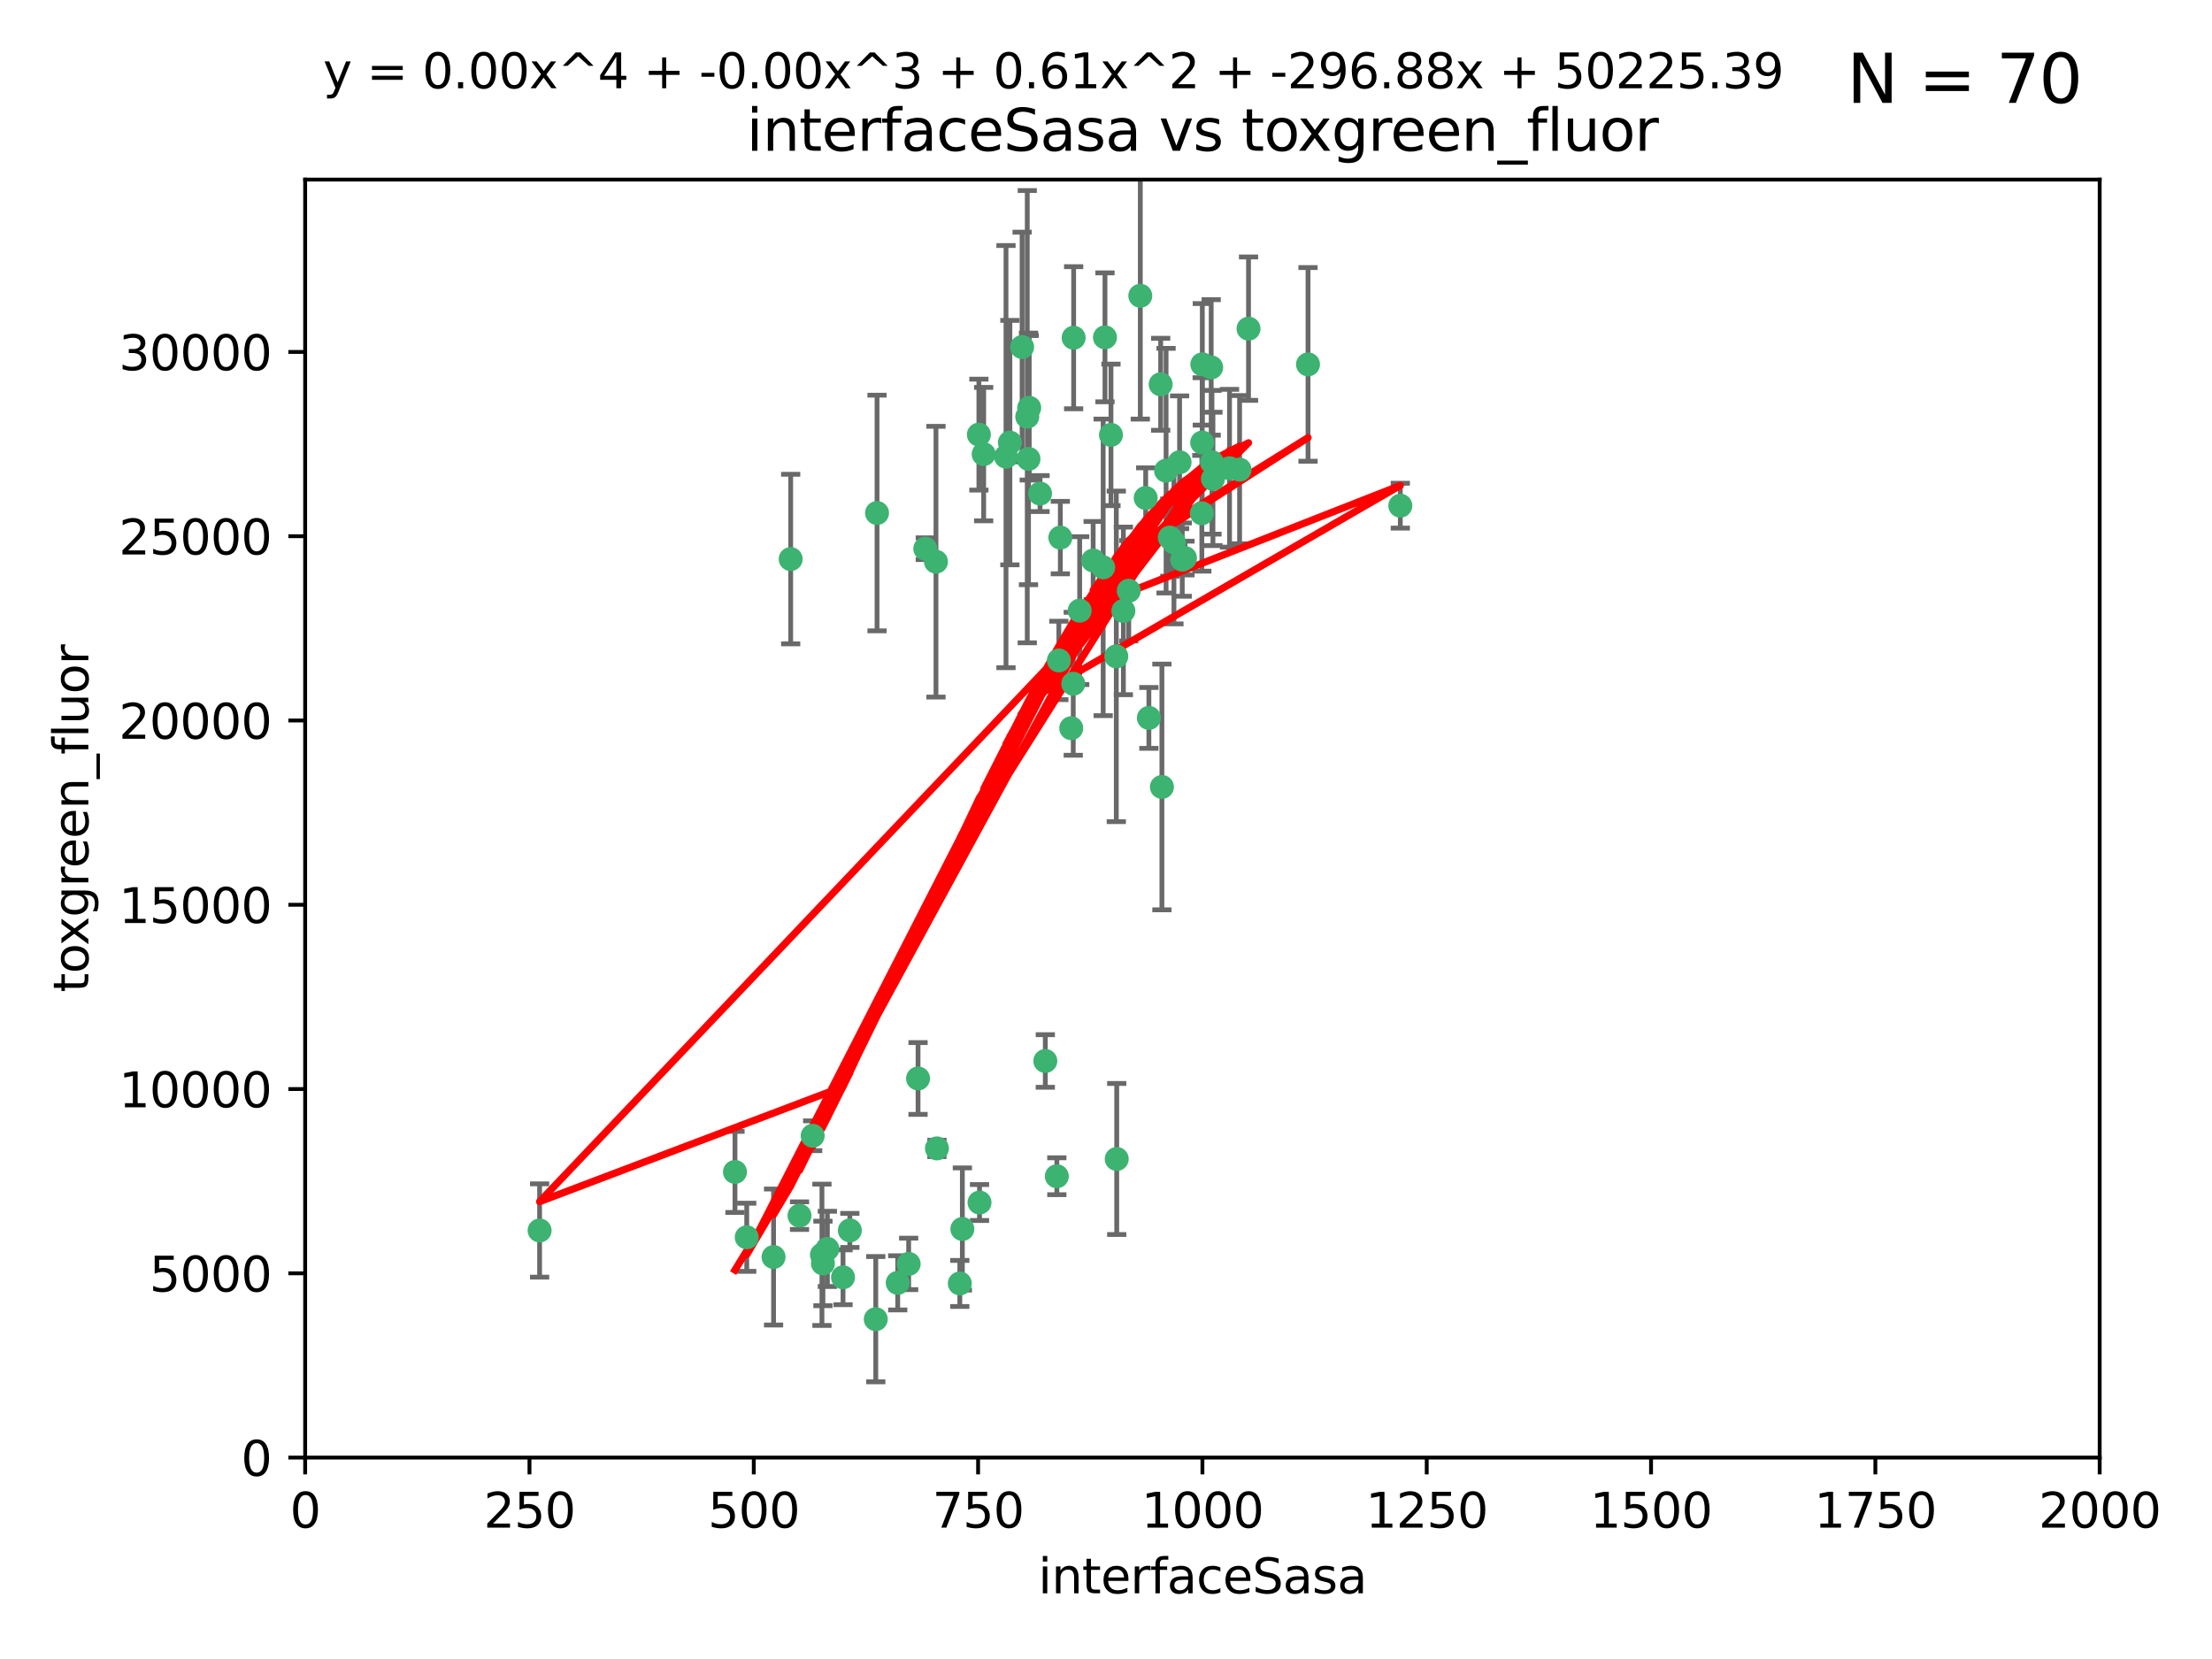 <?xml version="1.0" encoding="utf-8" standalone="no"?>
<!DOCTYPE svg PUBLIC "-//W3C//DTD SVG 1.1//EN"
  "http://www.w3.org/Graphics/SVG/1.1/DTD/svg11.dtd">
<svg xmlns:xlink="http://www.w3.org/1999/xlink" width="460.8pt" height="345.6pt" viewBox="0 0 460.8 345.6" xmlns="http://www.w3.org/2000/svg" version="1.1">
 <defs>
  <style type="text/css">*{stroke-linejoin: round; stroke-linecap: butt}</style>
 </defs>
 <g id="figure_1">
  <g id="patch_1">
   <path d="M 0 345.6 
L 460.8 345.6 
L 460.8 0 
L 0 0 
z
" style="fill: #ffffff"/>
  </g>
  <g id="axes_1">
   <g id="patch_2">
    <path d="M 63.571 303.64 
L 437.4 303.64 
L 437.4 37.411 
L 63.571 37.411 
z
" style="fill: #ffffff"/>
   </g>
   <g id="PathCollection_1">
    <defs>
     <path id="m09e0a4014b" d="M 0 1.118 
C 0.297 1.118 0.581 1 0.791 0.791 
C 1 0.581 1.118 0.297 1.118 0 
C 1.118 -0.297 1 -0.581 0.791 -0.791 
C 0.581 -1 0.297 -1.118 0 -1.118 
C -0.297 -1.118 -0.581 -1 -0.791 -0.791 
C -1 -0.581 -1.118 -0.297 -1.118 0 
C -1.118 0.297 -1 0.581 -0.791 0.791 
C -0.581 1 -0.297 1.118 0 1.118 
z
" style="stroke: #3cb371"/>
    </defs>
    <g clip-path="url(#p9e29eb86f7)">
     <use xlink:href="#m09e0a4014b" x="212.925" y="72.294" style="fill: #3cb371; stroke: #3cb371"/>
     <use xlink:href="#m09e0a4014b" x="243.693" y="111.988" style="fill: #3cb371; stroke: #3cb371"/>
     <use xlink:href="#m09e0a4014b" x="232.546" y="136.733" style="fill: #3cb371; stroke: #3cb371"/>
     <use xlink:href="#m09e0a4014b" x="272.484" y="75.908" style="fill: #3cb371; stroke: #3cb371"/>
     <use xlink:href="#m09e0a4014b" x="231.435" y="90.592" style="fill: #3cb371; stroke: #3cb371"/>
     <use xlink:href="#m09e0a4014b" x="250.437" y="92.187" style="fill: #3cb371; stroke: #3cb371"/>
     <use xlink:href="#m09e0a4014b" x="242.914" y="98.046" style="fill: #3cb371; stroke: #3cb371"/>
     <use xlink:href="#m09e0a4014b" x="220.886" y="111.99" style="fill: #3cb371; stroke: #3cb371"/>
     <use xlink:href="#m09e0a4014b" x="214.404" y="84.946" style="fill: #3cb371; stroke: #3cb371"/>
     <use xlink:href="#m09e0a4014b" x="241.787" y="80.055" style="fill: #3cb371; stroke: #3cb371"/>
     <use xlink:href="#m09e0a4014b" x="252.312" y="76.534" style="fill: #3cb371; stroke: #3cb371"/>
     <use xlink:href="#m09e0a4014b" x="258.229" y="97.835" style="fill: #3cb371; stroke: #3cb371"/>
     <use xlink:href="#m09e0a4014b" x="223.66" y="70.355" style="fill: #3cb371; stroke: #3cb371"/>
     <use xlink:href="#m09e0a4014b" x="246.284" y="116.577" style="fill: #3cb371; stroke: #3cb371"/>
     <use xlink:href="#m09e0a4014b" x="252.676" y="99.763" style="fill: #3cb371; stroke: #3cb371"/>
     <use xlink:href="#m09e0a4014b" x="244.553" y="112.982" style="fill: #3cb371; stroke: #3cb371"/>
     <use xlink:href="#m09e0a4014b" x="250.368" y="106.925" style="fill: #3cb371; stroke: #3cb371"/>
     <use xlink:href="#m09e0a4014b" x="230.187" y="70.271" style="fill: #3cb371; stroke: #3cb371"/>
     <use xlink:href="#m09e0a4014b" x="246.854" y="116.252" style="fill: #3cb371; stroke: #3cb371"/>
     <use xlink:href="#m09e0a4014b" x="210.378" y="92.203" style="fill: #3cb371; stroke: #3cb371"/>
     <use xlink:href="#m09e0a4014b" x="256.134" y="97.545" style="fill: #3cb371; stroke: #3cb371"/>
     <use xlink:href="#m09e0a4014b" x="235.142" y="123.063" style="fill: #3cb371; stroke: #3cb371"/>
     <use xlink:href="#m09e0a4014b" x="234.02" y="127.26" style="fill: #3cb371; stroke: #3cb371"/>
     <use xlink:href="#m09e0a4014b" x="223.161" y="151.693" style="fill: #3cb371; stroke: #3cb371"/>
     <use xlink:href="#m09e0a4014b" x="242.046" y="163.936" style="fill: #3cb371; stroke: #3cb371"/>
     <use xlink:href="#m09e0a4014b" x="238.669" y="103.738" style="fill: #3cb371; stroke: #3cb371"/>
     <use xlink:href="#m09e0a4014b" x="227.725" y="116.762" style="fill: #3cb371; stroke: #3cb371"/>
     <use xlink:href="#m09e0a4014b" x="237.546" y="61.614" style="fill: #3cb371; stroke: #3cb371"/>
     <use xlink:href="#m09e0a4014b" x="245.731" y="96.299" style="fill: #3cb371; stroke: #3cb371"/>
     <use xlink:href="#m09e0a4014b" x="216.658" y="102.821" style="fill: #3cb371; stroke: #3cb371"/>
     <use xlink:href="#m09e0a4014b" x="204.916" y="94.6" style="fill: #3cb371; stroke: #3cb371"/>
     <use xlink:href="#m09e0a4014b" x="214.256" y="95.593" style="fill: #3cb371; stroke: #3cb371"/>
     <use xlink:href="#m09e0a4014b" x="291.711" y="105.344" style="fill: #3cb371; stroke: #3cb371"/>
     <use xlink:href="#m09e0a4014b" x="224.916" y="127.204" style="fill: #3cb371; stroke: #3cb371"/>
     <use xlink:href="#m09e0a4014b" x="260.091" y="68.463" style="fill: #3cb371; stroke: #3cb371"/>
     <use xlink:href="#m09e0a4014b" x="250.465" y="75.9" style="fill: #3cb371; stroke: #3cb371"/>
     <use xlink:href="#m09e0a4014b" x="194.981" y="117.014" style="fill: #3cb371; stroke: #3cb371"/>
     <use xlink:href="#m09e0a4014b" x="220.577" y="137.58" style="fill: #3cb371; stroke: #3cb371"/>
     <use xlink:href="#m09e0a4014b" x="223.577" y="142.442" style="fill: #3cb371; stroke: #3cb371"/>
     <use xlink:href="#m09e0a4014b" x="192.753" y="114.302" style="fill: #3cb371; stroke: #3cb371"/>
     <use xlink:href="#m09e0a4014b" x="203.92" y="90.534" style="fill: #3cb371; stroke: #3cb371"/>
     <use xlink:href="#m09e0a4014b" x="239.332" y="149.553" style="fill: #3cb371; stroke: #3cb371"/>
     <use xlink:href="#m09e0a4014b" x="182.701" y="106.867" style="fill: #3cb371; stroke: #3cb371"/>
     <use xlink:href="#m09e0a4014b" x="229.813" y="118.19" style="fill: #3cb371; stroke: #3cb371"/>
     <use xlink:href="#m09e0a4014b" x="213.998" y="86.8" style="fill: #3cb371; stroke: #3cb371"/>
     <use xlink:href="#m09e0a4014b" x="232.635" y="241.437" style="fill: #3cb371; stroke: #3cb371"/>
     <use xlink:href="#m09e0a4014b" x="252.476" y="96.298" style="fill: #3cb371; stroke: #3cb371"/>
     <use xlink:href="#m09e0a4014b" x="209.568" y="95.121" style="fill: #3cb371; stroke: #3cb371"/>
     <use xlink:href="#m09e0a4014b" x="220.157" y="245.034" style="fill: #3cb371; stroke: #3cb371"/>
     <use xlink:href="#m09e0a4014b" x="164.714" y="116.464" style="fill: #3cb371; stroke: #3cb371"/>
     <use xlink:href="#m09e0a4014b" x="161.148" y="261.86" style="fill: #3cb371; stroke: #3cb371"/>
     <use xlink:href="#m09e0a4014b" x="199.948" y="267.365" style="fill: #3cb371; stroke: #3cb371"/>
     <use xlink:href="#m09e0a4014b" x="155.557" y="257.745" style="fill: #3cb371; stroke: #3cb371"/>
     <use xlink:href="#m09e0a4014b" x="172.357" y="260.163" style="fill: #3cb371; stroke: #3cb371"/>
     <use xlink:href="#m09e0a4014b" x="200.477" y="256.018" style="fill: #3cb371; stroke: #3cb371"/>
     <use xlink:href="#m09e0a4014b" x="175.617" y="266.086" style="fill: #3cb371; stroke: #3cb371"/>
     <use xlink:href="#m09e0a4014b" x="112.41" y="256.331" style="fill: #3cb371; stroke: #3cb371"/>
     <use xlink:href="#m09e0a4014b" x="217.757" y="221.023" style="fill: #3cb371; stroke: #3cb371"/>
     <use xlink:href="#m09e0a4014b" x="169.294" y="236.599" style="fill: #3cb371; stroke: #3cb371"/>
     <use xlink:href="#m09e0a4014b" x="191.245" y="224.667" style="fill: #3cb371; stroke: #3cb371"/>
     <use xlink:href="#m09e0a4014b" x="166.554" y="253.241" style="fill: #3cb371; stroke: #3cb371"/>
     <use xlink:href="#m09e0a4014b" x="195.181" y="239.234" style="fill: #3cb371; stroke: #3cb371"/>
     <use xlink:href="#m09e0a4014b" x="204.052" y="250.509" style="fill: #3cb371; stroke: #3cb371"/>
     <use xlink:href="#m09e0a4014b" x="187.013" y="267.238" style="fill: #3cb371; stroke: #3cb371"/>
     <use xlink:href="#m09e0a4014b" x="189.29" y="263.294" style="fill: #3cb371; stroke: #3cb371"/>
     <use xlink:href="#m09e0a4014b" x="182.439" y="274.808" style="fill: #3cb371; stroke: #3cb371"/>
     <use xlink:href="#m09e0a4014b" x="171.225" y="261.393" style="fill: #3cb371; stroke: #3cb371"/>
     <use xlink:href="#m09e0a4014b" x="177.039" y="256.316" style="fill: #3cb371; stroke: #3cb371"/>
     <use xlink:href="#m09e0a4014b" x="171.432" y="263.195" style="fill: #3cb371; stroke: #3cb371"/>
     <use xlink:href="#m09e0a4014b" x="153.109" y="244.135" style="fill: #3cb371; stroke: #3cb371"/>
    </g>
   </g>
   <g id="matplotlib.axis_1">
    <g id="xtick_1">
     <g id="line2d_1">
      <defs>
       <path id="mdbea4af009" d="M 0 0 
L 0 3.5 
" style="stroke: #000000; stroke-width: 0.8"/>
      </defs>
      <g>
       <use xlink:href="#mdbea4af009" x="63.571" y="303.64" style="stroke: #000000; stroke-width: 0.8"/>
      </g>
     </g>
     <g id="text_1">
      <!-- 0 -->
      <g transform="translate(60.39 318.238)scale(0.1 -0.1)">
       <defs>
        <path id="DejaVuSans-30" d="M 2034 4250 
Q 1547 4250 1301 3770 
Q 1056 3291 1056 2328 
Q 1056 1369 1301 889 
Q 1547 409 2034 409 
Q 2525 409 2770 889 
Q 3016 1369 3016 2328 
Q 3016 3291 2770 3770 
Q 2525 4250 2034 4250 
z
M 2034 4750 
Q 2819 4750 3233 4129 
Q 3647 3509 3647 2328 
Q 3647 1150 3233 529 
Q 2819 -91 2034 -91 
Q 1250 -91 836 529 
Q 422 1150 422 2328 
Q 422 3509 836 4129 
Q 1250 4750 2034 4750 
z
" transform="scale(0.016)"/>
       </defs>
       <use xlink:href="#DejaVuSans-30"/>
      </g>
     </g>
    </g>
    <g id="xtick_2">
     <g id="line2d_2">
      <g>
       <use xlink:href="#mdbea4af009" x="110.3" y="303.64" style="stroke: #000000; stroke-width: 0.8"/>
      </g>
     </g>
     <g id="text_2">
      <!-- 250 -->
      <g transform="translate(100.756 318.238)scale(0.1 -0.1)">
       <defs>
        <path id="DejaVuSans-32" d="M 1228 531 
L 3431 531 
L 3431 0 
L 469 0 
L 469 531 
Q 828 903 1448 1529 
Q 2069 2156 2228 2338 
Q 2531 2678 2651 2914 
Q 2772 3150 2772 3378 
Q 2772 3750 2511 3984 
Q 2250 4219 1831 4219 
Q 1534 4219 1204 4116 
Q 875 4013 500 3803 
L 500 4441 
Q 881 4594 1212 4672 
Q 1544 4750 1819 4750 
Q 2544 4750 2975 4387 
Q 3406 4025 3406 3419 
Q 3406 3131 3298 2873 
Q 3191 2616 2906 2266 
Q 2828 2175 2409 1742 
Q 1991 1309 1228 531 
z
" transform="scale(0.016)"/>
        <path id="DejaVuSans-35" d="M 691 4666 
L 3169 4666 
L 3169 4134 
L 1269 4134 
L 1269 2991 
Q 1406 3038 1543 3061 
Q 1681 3084 1819 3084 
Q 2600 3084 3056 2656 
Q 3513 2228 3513 1497 
Q 3513 744 3044 326 
Q 2575 -91 1722 -91 
Q 1428 -91 1123 -41 
Q 819 9 494 109 
L 494 744 
Q 775 591 1075 516 
Q 1375 441 1709 441 
Q 2250 441 2565 725 
Q 2881 1009 2881 1497 
Q 2881 1984 2565 2268 
Q 2250 2553 1709 2553 
Q 1456 2553 1204 2497 
Q 953 2441 691 2322 
L 691 4666 
z
" transform="scale(0.016)"/>
       </defs>
       <use xlink:href="#DejaVuSans-32"/>
       <use xlink:href="#DejaVuSans-35" x="63.623"/>
       <use xlink:href="#DejaVuSans-30" x="127.246"/>
      </g>
     </g>
    </g>
    <g id="xtick_3">
     <g id="line2d_3">
      <g>
       <use xlink:href="#mdbea4af009" x="157.028" y="303.64" style="stroke: #000000; stroke-width: 0.8"/>
      </g>
     </g>
     <g id="text_3">
      <!-- 500 -->
      <g transform="translate(147.485 318.238)scale(0.1 -0.1)">
       <use xlink:href="#DejaVuSans-35"/>
       <use xlink:href="#DejaVuSans-30" x="63.623"/>
       <use xlink:href="#DejaVuSans-30" x="127.246"/>
      </g>
     </g>
    </g>
    <g id="xtick_4">
     <g id="line2d_4">
      <g>
       <use xlink:href="#mdbea4af009" x="203.757" y="303.64" style="stroke: #000000; stroke-width: 0.8"/>
      </g>
     </g>
     <g id="text_4">
      <!-- 750 -->
      <g transform="translate(194.213 318.238)scale(0.1 -0.1)">
       <defs>
        <path id="DejaVuSans-37" d="M 525 4666 
L 3525 4666 
L 3525 4397 
L 1831 0 
L 1172 0 
L 2766 4134 
L 525 4134 
L 525 4666 
z
" transform="scale(0.016)"/>
       </defs>
       <use xlink:href="#DejaVuSans-37"/>
       <use xlink:href="#DejaVuSans-35" x="63.623"/>
       <use xlink:href="#DejaVuSans-30" x="127.246"/>
      </g>
     </g>
    </g>
    <g id="xtick_5">
     <g id="line2d_5">
      <g>
       <use xlink:href="#mdbea4af009" x="250.486" y="303.64" style="stroke: #000000; stroke-width: 0.8"/>
      </g>
     </g>
     <g id="text_5">
      <!-- 1000 -->
      <g transform="translate(237.761 318.238)scale(0.1 -0.1)">
       <defs>
        <path id="DejaVuSans-31" d="M 794 531 
L 1825 531 
L 1825 4091 
L 703 3866 
L 703 4441 
L 1819 4666 
L 2450 4666 
L 2450 531 
L 3481 531 
L 3481 0 
L 794 0 
L 794 531 
z
" transform="scale(0.016)"/>
       </defs>
       <use xlink:href="#DejaVuSans-31"/>
       <use xlink:href="#DejaVuSans-30" x="63.623"/>
       <use xlink:href="#DejaVuSans-30" x="127.246"/>
       <use xlink:href="#DejaVuSans-30" x="190.869"/>
      </g>
     </g>
    </g>
    <g id="xtick_6">
     <g id="line2d_6">
      <g>
       <use xlink:href="#mdbea4af009" x="297.214" y="303.64" style="stroke: #000000; stroke-width: 0.8"/>
      </g>
     </g>
     <g id="text_6">
      <!-- 1250 -->
      <g transform="translate(284.489 318.238)scale(0.1 -0.1)">
       <use xlink:href="#DejaVuSans-31"/>
       <use xlink:href="#DejaVuSans-32" x="63.623"/>
       <use xlink:href="#DejaVuSans-35" x="127.246"/>
       <use xlink:href="#DejaVuSans-30" x="190.869"/>
      </g>
     </g>
    </g>
    <g id="xtick_7">
     <g id="line2d_7">
      <g>
       <use xlink:href="#mdbea4af009" x="343.943" y="303.64" style="stroke: #000000; stroke-width: 0.8"/>
      </g>
     </g>
     <g id="text_7">
      <!-- 1500 -->
      <g transform="translate(331.218 318.238)scale(0.1 -0.1)">
       <use xlink:href="#DejaVuSans-31"/>
       <use xlink:href="#DejaVuSans-35" x="63.623"/>
       <use xlink:href="#DejaVuSans-30" x="127.246"/>
       <use xlink:href="#DejaVuSans-30" x="190.869"/>
      </g>
     </g>
    </g>
    <g id="xtick_8">
     <g id="line2d_8">
      <g>
       <use xlink:href="#mdbea4af009" x="390.671" y="303.64" style="stroke: #000000; stroke-width: 0.8"/>
      </g>
     </g>
     <g id="text_8">
      <!-- 1750 -->
      <g transform="translate(377.946 318.238)scale(0.1 -0.1)">
       <use xlink:href="#DejaVuSans-31"/>
       <use xlink:href="#DejaVuSans-37" x="63.623"/>
       <use xlink:href="#DejaVuSans-35" x="127.246"/>
       <use xlink:href="#DejaVuSans-30" x="190.869"/>
      </g>
     </g>
    </g>
    <g id="xtick_9">
     <g id="line2d_9">
      <g>
       <use xlink:href="#mdbea4af009" x="437.4" y="303.64" style="stroke: #000000; stroke-width: 0.8"/>
      </g>
     </g>
     <g id="text_9">
      <!-- 2000 -->
      <g transform="translate(424.675 318.238)scale(0.1 -0.1)">
       <use xlink:href="#DejaVuSans-32"/>
       <use xlink:href="#DejaVuSans-30" x="63.623"/>
       <use xlink:href="#DejaVuSans-30" x="127.246"/>
       <use xlink:href="#DejaVuSans-30" x="190.869"/>
      </g>
     </g>
    </g>
    <g id="text_10">
     <!-- interfaceSasa -->
     <g transform="translate(216.279 331.917)scale(0.1 -0.1)">
      <defs>
       <path id="DejaVuSans-69" d="M 603 3500 
L 1178 3500 
L 1178 0 
L 603 0 
L 603 3500 
z
M 603 4863 
L 1178 4863 
L 1178 4134 
L 603 4134 
L 603 4863 
z
" transform="scale(0.016)"/>
       <path id="DejaVuSans-6e" d="M 3513 2113 
L 3513 0 
L 2938 0 
L 2938 2094 
Q 2938 2591 2744 2837 
Q 2550 3084 2163 3084 
Q 1697 3084 1428 2787 
Q 1159 2491 1159 1978 
L 1159 0 
L 581 0 
L 581 3500 
L 1159 3500 
L 1159 2956 
Q 1366 3272 1645 3428 
Q 1925 3584 2291 3584 
Q 2894 3584 3203 3211 
Q 3513 2838 3513 2113 
z
" transform="scale(0.016)"/>
       <path id="DejaVuSans-74" d="M 1172 4494 
L 1172 3500 
L 2356 3500 
L 2356 3053 
L 1172 3053 
L 1172 1153 
Q 1172 725 1289 603 
Q 1406 481 1766 481 
L 2356 481 
L 2356 0 
L 1766 0 
Q 1100 0 847 248 
Q 594 497 594 1153 
L 594 3053 
L 172 3053 
L 172 3500 
L 594 3500 
L 594 4494 
L 1172 4494 
z
" transform="scale(0.016)"/>
       <path id="DejaVuSans-65" d="M 3597 1894 
L 3597 1613 
L 953 1613 
Q 991 1019 1311 708 
Q 1631 397 2203 397 
Q 2534 397 2845 478 
Q 3156 559 3463 722 
L 3463 178 
Q 3153 47 2828 -22 
Q 2503 -91 2169 -91 
Q 1331 -91 842 396 
Q 353 884 353 1716 
Q 353 2575 817 3079 
Q 1281 3584 2069 3584 
Q 2775 3584 3186 3129 
Q 3597 2675 3597 1894 
z
M 3022 2063 
Q 3016 2534 2758 2815 
Q 2500 3097 2075 3097 
Q 1594 3097 1305 2825 
Q 1016 2553 972 2059 
L 3022 2063 
z
" transform="scale(0.016)"/>
       <path id="DejaVuSans-72" d="M 2631 2963 
Q 2534 3019 2420 3045 
Q 2306 3072 2169 3072 
Q 1681 3072 1420 2755 
Q 1159 2438 1159 1844 
L 1159 0 
L 581 0 
L 581 3500 
L 1159 3500 
L 1159 2956 
Q 1341 3275 1631 3429 
Q 1922 3584 2338 3584 
Q 2397 3584 2469 3576 
Q 2541 3569 2628 3553 
L 2631 2963 
z
" transform="scale(0.016)"/>
       <path id="DejaVuSans-66" d="M 2375 4863 
L 2375 4384 
L 1825 4384 
Q 1516 4384 1395 4259 
Q 1275 4134 1275 3809 
L 1275 3500 
L 2222 3500 
L 2222 3053 
L 1275 3053 
L 1275 0 
L 697 0 
L 697 3053 
L 147 3053 
L 147 3500 
L 697 3500 
L 697 3744 
Q 697 4328 969 4595 
Q 1241 4863 1831 4863 
L 2375 4863 
z
" transform="scale(0.016)"/>
       <path id="DejaVuSans-61" d="M 2194 1759 
Q 1497 1759 1228 1600 
Q 959 1441 959 1056 
Q 959 750 1161 570 
Q 1363 391 1709 391 
Q 2188 391 2477 730 
Q 2766 1069 2766 1631 
L 2766 1759 
L 2194 1759 
z
M 3341 1997 
L 3341 0 
L 2766 0 
L 2766 531 
Q 2569 213 2275 61 
Q 1981 -91 1556 -91 
Q 1019 -91 701 211 
Q 384 513 384 1019 
Q 384 1609 779 1909 
Q 1175 2209 1959 2209 
L 2766 2209 
L 2766 2266 
Q 2766 2663 2505 2880 
Q 2244 3097 1772 3097 
Q 1472 3097 1187 3025 
Q 903 2953 641 2809 
L 641 3341 
Q 956 3463 1253 3523 
Q 1550 3584 1831 3584 
Q 2591 3584 2966 3190 
Q 3341 2797 3341 1997 
z
" transform="scale(0.016)"/>
       <path id="DejaVuSans-63" d="M 3122 3366 
L 3122 2828 
Q 2878 2963 2633 3030 
Q 2388 3097 2138 3097 
Q 1578 3097 1268 2742 
Q 959 2388 959 1747 
Q 959 1106 1268 751 
Q 1578 397 2138 397 
Q 2388 397 2633 464 
Q 2878 531 3122 666 
L 3122 134 
Q 2881 22 2623 -34 
Q 2366 -91 2075 -91 
Q 1284 -91 818 406 
Q 353 903 353 1747 
Q 353 2603 823 3093 
Q 1294 3584 2113 3584 
Q 2378 3584 2631 3529 
Q 2884 3475 3122 3366 
z
" transform="scale(0.016)"/>
       <path id="DejaVuSans-53" d="M 3425 4513 
L 3425 3897 
Q 3066 4069 2747 4153 
Q 2428 4238 2131 4238 
Q 1616 4238 1336 4038 
Q 1056 3838 1056 3469 
Q 1056 3159 1242 3001 
Q 1428 2844 1947 2747 
L 2328 2669 
Q 3034 2534 3370 2195 
Q 3706 1856 3706 1288 
Q 3706 609 3251 259 
Q 2797 -91 1919 -91 
Q 1588 -91 1214 -16 
Q 841 59 441 206 
L 441 856 
Q 825 641 1194 531 
Q 1563 422 1919 422 
Q 2459 422 2753 634 
Q 3047 847 3047 1241 
Q 3047 1584 2836 1778 
Q 2625 1972 2144 2069 
L 1759 2144 
Q 1053 2284 737 2584 
Q 422 2884 422 3419 
Q 422 4038 858 4394 
Q 1294 4750 2059 4750 
Q 2388 4750 2728 4690 
Q 3069 4631 3425 4513 
z
" transform="scale(0.016)"/>
       <path id="DejaVuSans-73" d="M 2834 3397 
L 2834 2853 
Q 2591 2978 2328 3040 
Q 2066 3103 1784 3103 
Q 1356 3103 1142 2972 
Q 928 2841 928 2578 
Q 928 2378 1081 2264 
Q 1234 2150 1697 2047 
L 1894 2003 
Q 2506 1872 2764 1633 
Q 3022 1394 3022 966 
Q 3022 478 2636 193 
Q 2250 -91 1575 -91 
Q 1294 -91 989 -36 
Q 684 19 347 128 
L 347 722 
Q 666 556 975 473 
Q 1284 391 1588 391 
Q 1994 391 2212 530 
Q 2431 669 2431 922 
Q 2431 1156 2273 1281 
Q 2116 1406 1581 1522 
L 1381 1569 
Q 847 1681 609 1914 
Q 372 2147 372 2553 
Q 372 3047 722 3315 
Q 1072 3584 1716 3584 
Q 2034 3584 2315 3537 
Q 2597 3491 2834 3397 
z
" transform="scale(0.016)"/>
      </defs>
      <use xlink:href="#DejaVuSans-69"/>
      <use xlink:href="#DejaVuSans-6e" x="27.783"/>
      <use xlink:href="#DejaVuSans-74" x="91.162"/>
      <use xlink:href="#DejaVuSans-65" x="130.371"/>
      <use xlink:href="#DejaVuSans-72" x="191.895"/>
      <use xlink:href="#DejaVuSans-66" x="233.008"/>
      <use xlink:href="#DejaVuSans-61" x="268.213"/>
      <use xlink:href="#DejaVuSans-63" x="329.492"/>
      <use xlink:href="#DejaVuSans-65" x="384.473"/>
      <use xlink:href="#DejaVuSans-53" x="445.996"/>
      <use xlink:href="#DejaVuSans-61" x="509.473"/>
      <use xlink:href="#DejaVuSans-73" x="570.752"/>
      <use xlink:href="#DejaVuSans-61" x="622.852"/>
     </g>
    </g>
   </g>
   <g id="matplotlib.axis_2">
    <g id="ytick_1">
     <g id="line2d_10">
      <defs>
       <path id="me7b1cd98a8" d="M 0 0 
L -3.5 0 
" style="stroke: #000000; stroke-width: 0.8"/>
      </defs>
      <g>
       <use xlink:href="#me7b1cd98a8" x="63.571" y="303.64" style="stroke: #000000; stroke-width: 0.8"/>
      </g>
     </g>
     <g id="text_11">
      <!-- 0 -->
      <g transform="translate(50.209 307.439)scale(0.1 -0.1)">
       <use xlink:href="#DejaVuSans-30"/>
      </g>
     </g>
    </g>
    <g id="ytick_2">
     <g id="line2d_11">
      <g>
       <use xlink:href="#me7b1cd98a8" x="63.571" y="265.253" style="stroke: #000000; stroke-width: 0.8"/>
      </g>
     </g>
     <g id="text_12">
      <!-- 5000 -->
      <g transform="translate(31.121 269.052)scale(0.1 -0.1)">
       <use xlink:href="#DejaVuSans-35"/>
       <use xlink:href="#DejaVuSans-30" x="63.623"/>
       <use xlink:href="#DejaVuSans-30" x="127.246"/>
       <use xlink:href="#DejaVuSans-30" x="190.869"/>
      </g>
     </g>
    </g>
    <g id="ytick_3">
     <g id="line2d_12">
      <g>
       <use xlink:href="#me7b1cd98a8" x="63.571" y="226.866" style="stroke: #000000; stroke-width: 0.8"/>
      </g>
     </g>
     <g id="text_13">
      <!-- 10000 -->
      <g transform="translate(24.759 230.665)scale(0.1 -0.1)">
       <use xlink:href="#DejaVuSans-31"/>
       <use xlink:href="#DejaVuSans-30" x="63.623"/>
       <use xlink:href="#DejaVuSans-30" x="127.246"/>
       <use xlink:href="#DejaVuSans-30" x="190.869"/>
       <use xlink:href="#DejaVuSans-30" x="254.492"/>
      </g>
     </g>
    </g>
    <g id="ytick_4">
     <g id="line2d_13">
      <g>
       <use xlink:href="#me7b1cd98a8" x="63.571" y="188.479" style="stroke: #000000; stroke-width: 0.8"/>
      </g>
     </g>
     <g id="text_14">
      <!-- 15000 -->
      <g transform="translate(24.759 192.278)scale(0.1 -0.1)">
       <use xlink:href="#DejaVuSans-31"/>
       <use xlink:href="#DejaVuSans-35" x="63.623"/>
       <use xlink:href="#DejaVuSans-30" x="127.246"/>
       <use xlink:href="#DejaVuSans-30" x="190.869"/>
       <use xlink:href="#DejaVuSans-30" x="254.492"/>
      </g>
     </g>
    </g>
    <g id="ytick_5">
     <g id="line2d_14">
      <g>
       <use xlink:href="#me7b1cd98a8" x="63.571" y="150.092" style="stroke: #000000; stroke-width: 0.8"/>
      </g>
     </g>
     <g id="text_15">
      <!-- 20000 -->
      <g transform="translate(24.759 153.891)scale(0.1 -0.1)">
       <use xlink:href="#DejaVuSans-32"/>
       <use xlink:href="#DejaVuSans-30" x="63.623"/>
       <use xlink:href="#DejaVuSans-30" x="127.246"/>
       <use xlink:href="#DejaVuSans-30" x="190.869"/>
       <use xlink:href="#DejaVuSans-30" x="254.492"/>
      </g>
     </g>
    </g>
    <g id="ytick_6">
     <g id="line2d_15">
      <g>
       <use xlink:href="#me7b1cd98a8" x="63.571" y="111.705" style="stroke: #000000; stroke-width: 0.8"/>
      </g>
     </g>
     <g id="text_16">
      <!-- 25000 -->
      <g transform="translate(24.759 115.504)scale(0.1 -0.1)">
       <use xlink:href="#DejaVuSans-32"/>
       <use xlink:href="#DejaVuSans-35" x="63.623"/>
       <use xlink:href="#DejaVuSans-30" x="127.246"/>
       <use xlink:href="#DejaVuSans-30" x="190.869"/>
       <use xlink:href="#DejaVuSans-30" x="254.492"/>
      </g>
     </g>
    </g>
    <g id="ytick_7">
     <g id="line2d_16">
      <g>
       <use xlink:href="#me7b1cd98a8" x="63.571" y="73.317" style="stroke: #000000; stroke-width: 0.8"/>
      </g>
     </g>
     <g id="text_17">
      <!-- 30000 -->
      <g transform="translate(24.759 77.117)scale(0.1 -0.1)">
       <defs>
        <path id="DejaVuSans-33" d="M 2597 2516 
Q 3050 2419 3304 2112 
Q 3559 1806 3559 1356 
Q 3559 666 3084 287 
Q 2609 -91 1734 -91 
Q 1441 -91 1130 -33 
Q 819 25 488 141 
L 488 750 
Q 750 597 1062 519 
Q 1375 441 1716 441 
Q 2309 441 2620 675 
Q 2931 909 2931 1356 
Q 2931 1769 2642 2001 
Q 2353 2234 1838 2234 
L 1294 2234 
L 1294 2753 
L 1863 2753 
Q 2328 2753 2575 2939 
Q 2822 3125 2822 3475 
Q 2822 3834 2567 4026 
Q 2313 4219 1838 4219 
Q 1578 4219 1281 4162 
Q 984 4106 628 3988 
L 628 4550 
Q 988 4650 1302 4700 
Q 1616 4750 1894 4750 
Q 2613 4750 3031 4423 
Q 3450 4097 3450 3541 
Q 3450 3153 3228 2886 
Q 3006 2619 2597 2516 
z
" transform="scale(0.016)"/>
       </defs>
       <use xlink:href="#DejaVuSans-33"/>
       <use xlink:href="#DejaVuSans-30" x="63.623"/>
       <use xlink:href="#DejaVuSans-30" x="127.246"/>
       <use xlink:href="#DejaVuSans-30" x="190.869"/>
       <use xlink:href="#DejaVuSans-30" x="254.492"/>
      </g>
     </g>
    </g>
    <g id="text_18">
     <!-- toxgreen_fluor -->
     <g transform="translate(18.401 206.72)rotate(-90)scale(0.1 -0.1)">
      <defs>
       <path id="DejaVuSans-6f" d="M 1959 3097 
Q 1497 3097 1228 2736 
Q 959 2375 959 1747 
Q 959 1119 1226 758 
Q 1494 397 1959 397 
Q 2419 397 2687 759 
Q 2956 1122 2956 1747 
Q 2956 2369 2687 2733 
Q 2419 3097 1959 3097 
z
M 1959 3584 
Q 2709 3584 3137 3096 
Q 3566 2609 3566 1747 
Q 3566 888 3137 398 
Q 2709 -91 1959 -91 
Q 1206 -91 779 398 
Q 353 888 353 1747 
Q 353 2609 779 3096 
Q 1206 3584 1959 3584 
z
" transform="scale(0.016)"/>
       <path id="DejaVuSans-78" d="M 3513 3500 
L 2247 1797 
L 3578 0 
L 2900 0 
L 1881 1375 
L 863 0 
L 184 0 
L 1544 1831 
L 300 3500 
L 978 3500 
L 1906 2253 
L 2834 3500 
L 3513 3500 
z
" transform="scale(0.016)"/>
       <path id="DejaVuSans-67" d="M 2906 1791 
Q 2906 2416 2648 2759 
Q 2391 3103 1925 3103 
Q 1463 3103 1205 2759 
Q 947 2416 947 1791 
Q 947 1169 1205 825 
Q 1463 481 1925 481 
Q 2391 481 2648 825 
Q 2906 1169 2906 1791 
z
M 3481 434 
Q 3481 -459 3084 -895 
Q 2688 -1331 1869 -1331 
Q 1566 -1331 1297 -1286 
Q 1028 -1241 775 -1147 
L 775 -588 
Q 1028 -725 1275 -790 
Q 1522 -856 1778 -856 
Q 2344 -856 2625 -561 
Q 2906 -266 2906 331 
L 2906 616 
Q 2728 306 2450 153 
Q 2172 0 1784 0 
Q 1141 0 747 490 
Q 353 981 353 1791 
Q 353 2603 747 3093 
Q 1141 3584 1784 3584 
Q 2172 3584 2450 3431 
Q 2728 3278 2906 2969 
L 2906 3500 
L 3481 3500 
L 3481 434 
z
" transform="scale(0.016)"/>
       <path id="DejaVuSans-5f" d="M 3263 -1063 
L 3263 -1509 
L -63 -1509 
L -63 -1063 
L 3263 -1063 
z
" transform="scale(0.016)"/>
       <path id="DejaVuSans-6c" d="M 603 4863 
L 1178 4863 
L 1178 0 
L 603 0 
L 603 4863 
z
" transform="scale(0.016)"/>
       <path id="DejaVuSans-75" d="M 544 1381 
L 544 3500 
L 1119 3500 
L 1119 1403 
Q 1119 906 1312 657 
Q 1506 409 1894 409 
Q 2359 409 2629 706 
Q 2900 1003 2900 1516 
L 2900 3500 
L 3475 3500 
L 3475 0 
L 2900 0 
L 2900 538 
Q 2691 219 2414 64 
Q 2138 -91 1772 -91 
Q 1169 -91 856 284 
Q 544 659 544 1381 
z
M 1991 3584 
L 1991 3584 
z
" transform="scale(0.016)"/>
      </defs>
      <use xlink:href="#DejaVuSans-74"/>
      <use xlink:href="#DejaVuSans-6f" x="39.209"/>
      <use xlink:href="#DejaVuSans-78" x="97.266"/>
      <use xlink:href="#DejaVuSans-67" x="156.445"/>
      <use xlink:href="#DejaVuSans-72" x="219.922"/>
      <use xlink:href="#DejaVuSans-65" x="258.785"/>
      <use xlink:href="#DejaVuSans-65" x="320.309"/>
      <use xlink:href="#DejaVuSans-6e" x="381.832"/>
      <use xlink:href="#DejaVuSans-5f" x="445.211"/>
      <use xlink:href="#DejaVuSans-66" x="495.211"/>
      <use xlink:href="#DejaVuSans-6c" x="530.416"/>
      <use xlink:href="#DejaVuSans-75" x="558.199"/>
      <use xlink:href="#DejaVuSans-6f" x="621.578"/>
      <use xlink:href="#DejaVuSans-72" x="682.76"/>
     </g>
    </g>
   </g>
   <g id="LineCollection_1">
    <path d="M 212.925 96.224 
L 212.925 48.364 
" clip-path="url(#p9e29eb86f7)" style="fill: none; stroke: #696969"/>
    <path d="M 243.693 120.037 
L 243.693 103.94 
" clip-path="url(#p9e29eb86f7)" style="fill: none; stroke: #696969"/>
    <path d="M 232.546 171.165 
L 232.546 102.302 
" clip-path="url(#p9e29eb86f7)" style="fill: none; stroke: #696969"/>
    <path d="M 272.484 96.079 
L 272.484 55.738 
" clip-path="url(#p9e29eb86f7)" style="fill: none; stroke: #696969"/>
    <path d="M 231.435 105.331 
L 231.435 75.853 
" clip-path="url(#p9e29eb86f7)" style="fill: none; stroke: #696969"/>
    <path d="M 250.437 105.69 
L 250.437 78.685 
" clip-path="url(#p9e29eb86f7)" style="fill: none; stroke: #696969"/>
    <path d="M 242.914 123.522 
L 242.914 72.57 
" clip-path="url(#p9e29eb86f7)" style="fill: none; stroke: #696969"/>
    <path d="M 220.886 119.537 
L 220.886 104.443 
" clip-path="url(#p9e29eb86f7)" style="fill: none; stroke: #696969"/>
    <path d="M 214.404 99.998 
L 214.404 69.895 
" clip-path="url(#p9e29eb86f7)" style="fill: none; stroke: #696969"/>
    <path d="M 241.787 89.637 
L 241.787 70.473 
" clip-path="url(#p9e29eb86f7)" style="fill: none; stroke: #696969"/>
    <path d="M 252.312 90.647 
L 252.312 62.421 
" clip-path="url(#p9e29eb86f7)" style="fill: none; stroke: #696969"/>
    <path d="M 258.229 113.277 
L 258.229 82.393 
" clip-path="url(#p9e29eb86f7)" style="fill: none; stroke: #696969"/>
    <path d="M 223.66 85.157 
L 223.66 55.552 
" clip-path="url(#p9e29eb86f7)" style="fill: none; stroke: #696969"/>
    <path d="M 246.284 124.214 
L 246.284 108.94 
" clip-path="url(#p9e29eb86f7)" style="fill: none; stroke: #696969"/>
    <path d="M 252.676 113.651 
L 252.676 85.875 
" clip-path="url(#p9e29eb86f7)" style="fill: none; stroke: #696969"/>
    <path d="M 244.553 129.961 
L 244.553 96.004 
" clip-path="url(#p9e29eb86f7)" style="fill: none; stroke: #696969"/>
    <path d="M 250.368 118.981 
L 250.368 94.869 
" clip-path="url(#p9e29eb86f7)" style="fill: none; stroke: #696969"/>
    <path d="M 230.187 83.696 
L 230.187 56.846 
" clip-path="url(#p9e29eb86f7)" style="fill: none; stroke: #696969"/>
    <path d="M 246.854 119.772 
L 246.854 112.733 
" clip-path="url(#p9e29eb86f7)" style="fill: none; stroke: #696969"/>
    <path d="M 210.378 117.661 
L 210.378 66.744 
" clip-path="url(#p9e29eb86f7)" style="fill: none; stroke: #696969"/>
    <path d="M 256.134 113.98 
L 256.134 81.111 
" clip-path="url(#p9e29eb86f7)" style="fill: none; stroke: #696969"/>
    <path d="M 235.142 133.529 
L 235.142 112.598 
" clip-path="url(#p9e29eb86f7)" style="fill: none; stroke: #696969"/>
    <path d="M 234.02 144.714 
L 234.02 109.807 
" clip-path="url(#p9e29eb86f7)" style="fill: none; stroke: #696969"/>
    <path d="M 223.161 152.217 
L 223.161 151.168 
" clip-path="url(#p9e29eb86f7)" style="fill: none; stroke: #696969"/>
    <path d="M 242.046 189.529 
L 242.046 138.343 
" clip-path="url(#p9e29eb86f7)" style="fill: none; stroke: #696969"/>
    <path d="M 238.669 110.014 
L 238.669 97.461 
" clip-path="url(#p9e29eb86f7)" style="fill: none; stroke: #696969"/>
    <path d="M 227.725 124.89 
L 227.725 108.635 
" clip-path="url(#p9e29eb86f7)" style="fill: none; stroke: #696969"/>
    <path d="M 237.546 87.306 
L 237.546 35.922 
" clip-path="url(#p9e29eb86f7)" style="fill: none; stroke: #696969"/>
    <path d="M 245.731 110.125 
L 245.731 82.473 
" clip-path="url(#p9e29eb86f7)" style="fill: none; stroke: #696969"/>
    <path d="M 216.658 106.565 
L 216.658 99.077 
" clip-path="url(#p9e29eb86f7)" style="fill: none; stroke: #696969"/>
    <path d="M 204.916 108.495 
L 204.916 80.704 
" clip-path="url(#p9e29eb86f7)" style="fill: none; stroke: #696969"/>
    <path d="M 214.256 121.802 
L 214.256 69.385 
" clip-path="url(#p9e29eb86f7)" style="fill: none; stroke: #696969"/>
    <path d="M 291.711 110.015 
L 291.711 100.672 
" clip-path="url(#p9e29eb86f7)" style="fill: none; stroke: #696969"/>
    <path d="M 224.916 142.603 
L 224.916 111.805 
" clip-path="url(#p9e29eb86f7)" style="fill: none; stroke: #696969"/>
    <path d="M 260.091 83.398 
L 260.091 53.528 
" clip-path="url(#p9e29eb86f7)" style="fill: none; stroke: #696969"/>
    <path d="M 250.465 88.56 
L 250.465 63.241 
" clip-path="url(#p9e29eb86f7)" style="fill: none; stroke: #696969"/>
    <path d="M 194.981 145.217 
L 194.981 88.811 
" clip-path="url(#p9e29eb86f7)" style="fill: none; stroke: #696969"/>
    <path d="M 220.577 145.75 
L 220.577 129.411 
" clip-path="url(#p9e29eb86f7)" style="fill: none; stroke: #696969"/>
    <path d="M 223.577 157.326 
L 223.577 127.559 
" clip-path="url(#p9e29eb86f7)" style="fill: none; stroke: #696969"/>
    <path d="M 192.753 116.564 
L 192.753 112.041 
" clip-path="url(#p9e29eb86f7)" style="fill: none; stroke: #696969"/>
    <path d="M 203.92 102.091 
L 203.92 78.978 
" clip-path="url(#p9e29eb86f7)" style="fill: none; stroke: #696969"/>
    <path d="M 239.332 155.89 
L 239.332 143.216 
" clip-path="url(#p9e29eb86f7)" style="fill: none; stroke: #696969"/>
    <path d="M 182.701 131.412 
L 182.701 82.321 
" clip-path="url(#p9e29eb86f7)" style="fill: none; stroke: #696969"/>
    <path d="M 229.813 149.083 
L 229.813 87.298 
" clip-path="url(#p9e29eb86f7)" style="fill: none; stroke: #696969"/>
    <path d="M 213.998 133.906 
L 213.998 39.694 
" clip-path="url(#p9e29eb86f7)" style="fill: none; stroke: #696969"/>
    <path d="M 232.635 257.169 
L 232.635 225.706 
" clip-path="url(#p9e29eb86f7)" style="fill: none; stroke: #696969"/>
    <path d="M 252.476 111.272 
L 252.476 81.324 
" clip-path="url(#p9e29eb86f7)" style="fill: none; stroke: #696969"/>
    <path d="M 209.568 139.091 
L 209.568 51.151 
" clip-path="url(#p9e29eb86f7)" style="fill: none; stroke: #696969"/>
    <path d="M 220.157 248.879 
L 220.157 241.19 
" clip-path="url(#p9e29eb86f7)" style="fill: none; stroke: #696969"/>
    <path d="M 164.714 134.122 
L 164.714 98.805 
" clip-path="url(#p9e29eb86f7)" style="fill: none; stroke: #696969"/>
    <path d="M 161.148 276.024 
L 161.148 247.696 
" clip-path="url(#p9e29eb86f7)" style="fill: none; stroke: #696969"/>
    <path d="M 199.948 272.161 
L 199.948 262.568 
" clip-path="url(#p9e29eb86f7)" style="fill: none; stroke: #696969"/>
    <path d="M 155.557 264.842 
L 155.557 250.649 
" clip-path="url(#p9e29eb86f7)" style="fill: none; stroke: #696969"/>
    <path d="M 172.357 268.001 
L 172.357 252.325 
" clip-path="url(#p9e29eb86f7)" style="fill: none; stroke: #696969"/>
    <path d="M 200.477 268.741 
L 200.477 243.296 
" clip-path="url(#p9e29eb86f7)" style="fill: none; stroke: #696969"/>
    <path d="M 175.617 271.795 
L 175.617 260.376 
" clip-path="url(#p9e29eb86f7)" style="fill: none; stroke: #696969"/>
    <path d="M 112.41 266.051 
L 112.41 246.611 
" clip-path="url(#p9e29eb86f7)" style="fill: none; stroke: #696969"/>
    <path d="M 217.757 226.502 
L 217.757 215.543 
" clip-path="url(#p9e29eb86f7)" style="fill: none; stroke: #696969"/>
    <path d="M 169.294 239.704 
L 169.294 233.493 
" clip-path="url(#p9e29eb86f7)" style="fill: none; stroke: #696969"/>
    <path d="M 191.245 232.145 
L 191.245 217.189 
" clip-path="url(#p9e29eb86f7)" style="fill: none; stroke: #696969"/>
    <path d="M 166.554 256.118 
L 166.554 250.365 
" clip-path="url(#p9e29eb86f7)" style="fill: none; stroke: #696969"/>
    <path d="M 195.181 240.949 
L 195.181 237.518 
" clip-path="url(#p9e29eb86f7)" style="fill: none; stroke: #696969"/>
    <path d="M 204.052 254.253 
L 204.052 246.765 
" clip-path="url(#p9e29eb86f7)" style="fill: none; stroke: #696969"/>
    <path d="M 187.013 272.884 
L 187.013 261.591 
" clip-path="url(#p9e29eb86f7)" style="fill: none; stroke: #696969"/>
    <path d="M 189.29 268.654 
L 189.29 257.933 
" clip-path="url(#p9e29eb86f7)" style="fill: none; stroke: #696969"/>
    <path d="M 182.439 287.858 
L 182.439 261.759 
" clip-path="url(#p9e29eb86f7)" style="fill: none; stroke: #696969"/>
    <path d="M 171.225 276.115 
L 171.225 246.672 
" clip-path="url(#p9e29eb86f7)" style="fill: none; stroke: #696969"/>
    <path d="M 177.039 259.862 
L 177.039 252.77 
" clip-path="url(#p9e29eb86f7)" style="fill: none; stroke: #696969"/>
    <path d="M 171.432 272.001 
L 171.432 254.388 
" clip-path="url(#p9e29eb86f7)" style="fill: none; stroke: #696969"/>
    <path d="M 153.109 252.577 
L 153.109 235.693 
" clip-path="url(#p9e29eb86f7)" style="fill: none; stroke: #696969"/>
   </g>
   <g id="line2d_17">
    <defs>
     <path id="mfa7f5b978c" d="M 2 0 
L -2 -0 
" style="stroke: #696969"/>
    </defs>
    <g clip-path="url(#p9e29eb86f7)">
     <use xlink:href="#mfa7f5b978c" x="212.925" y="96.224" style="fill: #696969; stroke: #696969"/>
     <use xlink:href="#mfa7f5b978c" x="243.693" y="120.037" style="fill: #696969; stroke: #696969"/>
     <use xlink:href="#mfa7f5b978c" x="232.546" y="171.165" style="fill: #696969; stroke: #696969"/>
     <use xlink:href="#mfa7f5b978c" x="272.484" y="96.079" style="fill: #696969; stroke: #696969"/>
     <use xlink:href="#mfa7f5b978c" x="231.435" y="105.331" style="fill: #696969; stroke: #696969"/>
     <use xlink:href="#mfa7f5b978c" x="250.437" y="105.69" style="fill: #696969; stroke: #696969"/>
     <use xlink:href="#mfa7f5b978c" x="242.914" y="123.522" style="fill: #696969; stroke: #696969"/>
     <use xlink:href="#mfa7f5b978c" x="220.886" y="119.537" style="fill: #696969; stroke: #696969"/>
     <use xlink:href="#mfa7f5b978c" x="214.404" y="99.998" style="fill: #696969; stroke: #696969"/>
     <use xlink:href="#mfa7f5b978c" x="241.787" y="89.637" style="fill: #696969; stroke: #696969"/>
     <use xlink:href="#mfa7f5b978c" x="252.312" y="90.647" style="fill: #696969; stroke: #696969"/>
     <use xlink:href="#mfa7f5b978c" x="258.229" y="113.277" style="fill: #696969; stroke: #696969"/>
     <use xlink:href="#mfa7f5b978c" x="223.66" y="85.157" style="fill: #696969; stroke: #696969"/>
     <use xlink:href="#mfa7f5b978c" x="246.284" y="124.214" style="fill: #696969; stroke: #696969"/>
     <use xlink:href="#mfa7f5b978c" x="252.676" y="113.651" style="fill: #696969; stroke: #696969"/>
     <use xlink:href="#mfa7f5b978c" x="244.553" y="129.961" style="fill: #696969; stroke: #696969"/>
     <use xlink:href="#mfa7f5b978c" x="250.368" y="118.981" style="fill: #696969; stroke: #696969"/>
     <use xlink:href="#mfa7f5b978c" x="230.187" y="83.696" style="fill: #696969; stroke: #696969"/>
     <use xlink:href="#mfa7f5b978c" x="246.854" y="119.772" style="fill: #696969; stroke: #696969"/>
     <use xlink:href="#mfa7f5b978c" x="210.378" y="117.661" style="fill: #696969; stroke: #696969"/>
     <use xlink:href="#mfa7f5b978c" x="256.134" y="113.98" style="fill: #696969; stroke: #696969"/>
     <use xlink:href="#mfa7f5b978c" x="235.142" y="133.529" style="fill: #696969; stroke: #696969"/>
     <use xlink:href="#mfa7f5b978c" x="234.02" y="144.714" style="fill: #696969; stroke: #696969"/>
     <use xlink:href="#mfa7f5b978c" x="223.161" y="152.217" style="fill: #696969; stroke: #696969"/>
     <use xlink:href="#mfa7f5b978c" x="242.046" y="189.529" style="fill: #696969; stroke: #696969"/>
     <use xlink:href="#mfa7f5b978c" x="238.669" y="110.014" style="fill: #696969; stroke: #696969"/>
     <use xlink:href="#mfa7f5b978c" x="227.725" y="124.89" style="fill: #696969; stroke: #696969"/>
     <use xlink:href="#mfa7f5b978c" x="237.546" y="87.306" style="fill: #696969; stroke: #696969"/>
     <use xlink:href="#mfa7f5b978c" x="245.731" y="110.125" style="fill: #696969; stroke: #696969"/>
     <use xlink:href="#mfa7f5b978c" x="216.658" y="106.565" style="fill: #696969; stroke: #696969"/>
     <use xlink:href="#mfa7f5b978c" x="204.916" y="108.495" style="fill: #696969; stroke: #696969"/>
     <use xlink:href="#mfa7f5b978c" x="214.256" y="121.802" style="fill: #696969; stroke: #696969"/>
     <use xlink:href="#mfa7f5b978c" x="291.711" y="110.015" style="fill: #696969; stroke: #696969"/>
     <use xlink:href="#mfa7f5b978c" x="224.916" y="142.603" style="fill: #696969; stroke: #696969"/>
     <use xlink:href="#mfa7f5b978c" x="260.091" y="83.398" style="fill: #696969; stroke: #696969"/>
     <use xlink:href="#mfa7f5b978c" x="250.465" y="88.56" style="fill: #696969; stroke: #696969"/>
     <use xlink:href="#mfa7f5b978c" x="194.981" y="145.217" style="fill: #696969; stroke: #696969"/>
     <use xlink:href="#mfa7f5b978c" x="220.577" y="145.75" style="fill: #696969; stroke: #696969"/>
     <use xlink:href="#mfa7f5b978c" x="223.577" y="157.326" style="fill: #696969; stroke: #696969"/>
     <use xlink:href="#mfa7f5b978c" x="192.753" y="116.564" style="fill: #696969; stroke: #696969"/>
     <use xlink:href="#mfa7f5b978c" x="203.92" y="102.091" style="fill: #696969; stroke: #696969"/>
     <use xlink:href="#mfa7f5b978c" x="239.332" y="155.89" style="fill: #696969; stroke: #696969"/>
     <use xlink:href="#mfa7f5b978c" x="182.701" y="131.412" style="fill: #696969; stroke: #696969"/>
     <use xlink:href="#mfa7f5b978c" x="229.813" y="149.083" style="fill: #696969; stroke: #696969"/>
     <use xlink:href="#mfa7f5b978c" x="213.998" y="133.906" style="fill: #696969; stroke: #696969"/>
     <use xlink:href="#mfa7f5b978c" x="232.635" y="257.169" style="fill: #696969; stroke: #696969"/>
     <use xlink:href="#mfa7f5b978c" x="252.476" y="111.272" style="fill: #696969; stroke: #696969"/>
     <use xlink:href="#mfa7f5b978c" x="209.568" y="139.091" style="fill: #696969; stroke: #696969"/>
     <use xlink:href="#mfa7f5b978c" x="220.157" y="248.879" style="fill: #696969; stroke: #696969"/>
     <use xlink:href="#mfa7f5b978c" x="164.714" y="134.122" style="fill: #696969; stroke: #696969"/>
     <use xlink:href="#mfa7f5b978c" x="161.148" y="276.024" style="fill: #696969; stroke: #696969"/>
     <use xlink:href="#mfa7f5b978c" x="199.948" y="272.161" style="fill: #696969; stroke: #696969"/>
     <use xlink:href="#mfa7f5b978c" x="155.557" y="264.842" style="fill: #696969; stroke: #696969"/>
     <use xlink:href="#mfa7f5b978c" x="172.357" y="268.001" style="fill: #696969; stroke: #696969"/>
     <use xlink:href="#mfa7f5b978c" x="200.477" y="268.741" style="fill: #696969; stroke: #696969"/>
     <use xlink:href="#mfa7f5b978c" x="175.617" y="271.795" style="fill: #696969; stroke: #696969"/>
     <use xlink:href="#mfa7f5b978c" x="112.41" y="266.051" style="fill: #696969; stroke: #696969"/>
     <use xlink:href="#mfa7f5b978c" x="217.757" y="226.502" style="fill: #696969; stroke: #696969"/>
     <use xlink:href="#mfa7f5b978c" x="169.294" y="239.704" style="fill: #696969; stroke: #696969"/>
     <use xlink:href="#mfa7f5b978c" x="191.245" y="232.145" style="fill: #696969; stroke: #696969"/>
     <use xlink:href="#mfa7f5b978c" x="166.554" y="256.118" style="fill: #696969; stroke: #696969"/>
     <use xlink:href="#mfa7f5b978c" x="195.181" y="240.949" style="fill: #696969; stroke: #696969"/>
     <use xlink:href="#mfa7f5b978c" x="204.052" y="254.253" style="fill: #696969; stroke: #696969"/>
     <use xlink:href="#mfa7f5b978c" x="187.013" y="272.884" style="fill: #696969; stroke: #696969"/>
     <use xlink:href="#mfa7f5b978c" x="189.29" y="268.654" style="fill: #696969; stroke: #696969"/>
     <use xlink:href="#mfa7f5b978c" x="182.439" y="287.858" style="fill: #696969; stroke: #696969"/>
     <use xlink:href="#mfa7f5b978c" x="171.225" y="276.115" style="fill: #696969; stroke: #696969"/>
     <use xlink:href="#mfa7f5b978c" x="177.039" y="259.862" style="fill: #696969; stroke: #696969"/>
     <use xlink:href="#mfa7f5b978c" x="171.432" y="272.001" style="fill: #696969; stroke: #696969"/>
     <use xlink:href="#mfa7f5b978c" x="153.109" y="252.577" style="fill: #696969; stroke: #696969"/>
    </g>
   </g>
   <g id="line2d_18">
    <g clip-path="url(#p9e29eb86f7)">
     <use xlink:href="#mfa7f5b978c" x="212.925" y="48.364" style="fill: #696969; stroke: #696969"/>
     <use xlink:href="#mfa7f5b978c" x="243.693" y="103.94" style="fill: #696969; stroke: #696969"/>
     <use xlink:href="#mfa7f5b978c" x="232.546" y="102.302" style="fill: #696969; stroke: #696969"/>
     <use xlink:href="#mfa7f5b978c" x="272.484" y="55.738" style="fill: #696969; stroke: #696969"/>
     <use xlink:href="#mfa7f5b978c" x="231.435" y="75.853" style="fill: #696969; stroke: #696969"/>
     <use xlink:href="#mfa7f5b978c" x="250.437" y="78.685" style="fill: #696969; stroke: #696969"/>
     <use xlink:href="#mfa7f5b978c" x="242.914" y="72.57" style="fill: #696969; stroke: #696969"/>
     <use xlink:href="#mfa7f5b978c" x="220.886" y="104.443" style="fill: #696969; stroke: #696969"/>
     <use xlink:href="#mfa7f5b978c" x="214.404" y="69.895" style="fill: #696969; stroke: #696969"/>
     <use xlink:href="#mfa7f5b978c" x="241.787" y="70.473" style="fill: #696969; stroke: #696969"/>
     <use xlink:href="#mfa7f5b978c" x="252.312" y="62.421" style="fill: #696969; stroke: #696969"/>
     <use xlink:href="#mfa7f5b978c" x="258.229" y="82.393" style="fill: #696969; stroke: #696969"/>
     <use xlink:href="#mfa7f5b978c" x="223.66" y="55.552" style="fill: #696969; stroke: #696969"/>
     <use xlink:href="#mfa7f5b978c" x="246.284" y="108.94" style="fill: #696969; stroke: #696969"/>
     <use xlink:href="#mfa7f5b978c" x="252.676" y="85.875" style="fill: #696969; stroke: #696969"/>
     <use xlink:href="#mfa7f5b978c" x="244.553" y="96.004" style="fill: #696969; stroke: #696969"/>
     <use xlink:href="#mfa7f5b978c" x="250.368" y="94.869" style="fill: #696969; stroke: #696969"/>
     <use xlink:href="#mfa7f5b978c" x="230.187" y="56.846" style="fill: #696969; stroke: #696969"/>
     <use xlink:href="#mfa7f5b978c" x="246.854" y="112.733" style="fill: #696969; stroke: #696969"/>
     <use xlink:href="#mfa7f5b978c" x="210.378" y="66.744" style="fill: #696969; stroke: #696969"/>
     <use xlink:href="#mfa7f5b978c" x="256.134" y="81.111" style="fill: #696969; stroke: #696969"/>
     <use xlink:href="#mfa7f5b978c" x="235.142" y="112.598" style="fill: #696969; stroke: #696969"/>
     <use xlink:href="#mfa7f5b978c" x="234.02" y="109.807" style="fill: #696969; stroke: #696969"/>
     <use xlink:href="#mfa7f5b978c" x="223.161" y="151.168" style="fill: #696969; stroke: #696969"/>
     <use xlink:href="#mfa7f5b978c" x="242.046" y="138.343" style="fill: #696969; stroke: #696969"/>
     <use xlink:href="#mfa7f5b978c" x="238.669" y="97.461" style="fill: #696969; stroke: #696969"/>
     <use xlink:href="#mfa7f5b978c" x="227.725" y="108.635" style="fill: #696969; stroke: #696969"/>
     <use xlink:href="#mfa7f5b978c" x="237.546" y="35.922" style="fill: #696969; stroke: #696969"/>
     <use xlink:href="#mfa7f5b978c" x="245.731" y="82.473" style="fill: #696969; stroke: #696969"/>
     <use xlink:href="#mfa7f5b978c" x="216.658" y="99.077" style="fill: #696969; stroke: #696969"/>
     <use xlink:href="#mfa7f5b978c" x="204.916" y="80.704" style="fill: #696969; stroke: #696969"/>
     <use xlink:href="#mfa7f5b978c" x="214.256" y="69.385" style="fill: #696969; stroke: #696969"/>
     <use xlink:href="#mfa7f5b978c" x="291.711" y="100.672" style="fill: #696969; stroke: #696969"/>
     <use xlink:href="#mfa7f5b978c" x="224.916" y="111.805" style="fill: #696969; stroke: #696969"/>
     <use xlink:href="#mfa7f5b978c" x="260.091" y="53.528" style="fill: #696969; stroke: #696969"/>
     <use xlink:href="#mfa7f5b978c" x="250.465" y="63.241" style="fill: #696969; stroke: #696969"/>
     <use xlink:href="#mfa7f5b978c" x="194.981" y="88.811" style="fill: #696969; stroke: #696969"/>
     <use xlink:href="#mfa7f5b978c" x="220.577" y="129.411" style="fill: #696969; stroke: #696969"/>
     <use xlink:href="#mfa7f5b978c" x="223.577" y="127.559" style="fill: #696969; stroke: #696969"/>
     <use xlink:href="#mfa7f5b978c" x="192.753" y="112.041" style="fill: #696969; stroke: #696969"/>
     <use xlink:href="#mfa7f5b978c" x="203.92" y="78.978" style="fill: #696969; stroke: #696969"/>
     <use xlink:href="#mfa7f5b978c" x="239.332" y="143.216" style="fill: #696969; stroke: #696969"/>
     <use xlink:href="#mfa7f5b978c" x="182.701" y="82.321" style="fill: #696969; stroke: #696969"/>
     <use xlink:href="#mfa7f5b978c" x="229.813" y="87.298" style="fill: #696969; stroke: #696969"/>
     <use xlink:href="#mfa7f5b978c" x="213.998" y="39.694" style="fill: #696969; stroke: #696969"/>
     <use xlink:href="#mfa7f5b978c" x="232.635" y="225.706" style="fill: #696969; stroke: #696969"/>
     <use xlink:href="#mfa7f5b978c" x="252.476" y="81.324" style="fill: #696969; stroke: #696969"/>
     <use xlink:href="#mfa7f5b978c" x="209.568" y="51.151" style="fill: #696969; stroke: #696969"/>
     <use xlink:href="#mfa7f5b978c" x="220.157" y="241.19" style="fill: #696969; stroke: #696969"/>
     <use xlink:href="#mfa7f5b978c" x="164.714" y="98.805" style="fill: #696969; stroke: #696969"/>
     <use xlink:href="#mfa7f5b978c" x="161.148" y="247.696" style="fill: #696969; stroke: #696969"/>
     <use xlink:href="#mfa7f5b978c" x="199.948" y="262.568" style="fill: #696969; stroke: #696969"/>
     <use xlink:href="#mfa7f5b978c" x="155.557" y="250.649" style="fill: #696969; stroke: #696969"/>
     <use xlink:href="#mfa7f5b978c" x="172.357" y="252.325" style="fill: #696969; stroke: #696969"/>
     <use xlink:href="#mfa7f5b978c" x="200.477" y="243.296" style="fill: #696969; stroke: #696969"/>
     <use xlink:href="#mfa7f5b978c" x="175.617" y="260.376" style="fill: #696969; stroke: #696969"/>
     <use xlink:href="#mfa7f5b978c" x="112.41" y="246.611" style="fill: #696969; stroke: #696969"/>
     <use xlink:href="#mfa7f5b978c" x="217.757" y="215.543" style="fill: #696969; stroke: #696969"/>
     <use xlink:href="#mfa7f5b978c" x="169.294" y="233.493" style="fill: #696969; stroke: #696969"/>
     <use xlink:href="#mfa7f5b978c" x="191.245" y="217.189" style="fill: #696969; stroke: #696969"/>
     <use xlink:href="#mfa7f5b978c" x="166.554" y="250.365" style="fill: #696969; stroke: #696969"/>
     <use xlink:href="#mfa7f5b978c" x="195.181" y="237.518" style="fill: #696969; stroke: #696969"/>
     <use xlink:href="#mfa7f5b978c" x="204.052" y="246.765" style="fill: #696969; stroke: #696969"/>
     <use xlink:href="#mfa7f5b978c" x="187.013" y="261.591" style="fill: #696969; stroke: #696969"/>
     <use xlink:href="#mfa7f5b978c" x="189.29" y="257.933" style="fill: #696969; stroke: #696969"/>
     <use xlink:href="#mfa7f5b978c" x="182.439" y="261.759" style="fill: #696969; stroke: #696969"/>
     <use xlink:href="#mfa7f5b978c" x="171.225" y="246.672" style="fill: #696969; stroke: #696969"/>
     <use xlink:href="#mfa7f5b978c" x="177.039" y="252.77" style="fill: #696969; stroke: #696969"/>
     <use xlink:href="#mfa7f5b978c" x="171.432" y="254.388" style="fill: #696969; stroke: #696969"/>
     <use xlink:href="#mfa7f5b978c" x="153.109" y="235.693" style="fill: #696969; stroke: #696969"/>
    </g>
   </g>
   <g id="line2d_19">
    <path d="M 212.925 148.481 
L 243.693 102.967 
L 232.546 116.017 
L 272.484 91.174 
L 231.435 117.552 
L 250.437 97.288 
L 242.914 103.734 
L 220.886 134.039 
L 214.404 145.686 
L 241.787 104.883 
L 252.312 96.021 
L 258.229 92.925 
L 223.66 129.387 
L 246.284 100.581 
L 252.676 95.79 
L 244.553 102.147 
L 250.368 97.338 
L 230.187 119.326 
L 246.854 100.09 
L 210.378 153.403 
L 256.134 93.863 
L 235.142 112.589 
L 234.02 114.042 
L 223.161 130.208 
L 242.046 104.614 
L 238.669 108.303 
L 227.725 122.968 
L 237.546 109.621 
L 245.731 101.069 
L 216.658 141.52 
L 204.916 164.355 
L 214.256 145.963 
L 291.711 101.133 
L 224.916 127.352 
L 260.091 92.238 
L 250.465 97.268 
L 194.981 185.274 
L 220.577 134.569 
L 223.577 129.522 
L 192.753 190.066 
L 203.92 166.403 
L 239.332 107.546 
L 182.701 211.658 
L 229.813 119.867 
L 213.998 146.448 
L 232.635 115.895 
L 252.476 95.916 
L 209.568 154.993 
L 220.157 135.296 
L 164.714 247.065 
L 161.148 253.044 
L 199.948 174.695 
L 155.557 261.375 
L 172.357 232.879 
L 200.477 173.581 
L 175.617 226.384 
L 112.41 250.327 
L 217.757 139.532 
L 169.294 238.761 
L 191.245 193.318 
L 166.554 243.807 
L 195.181 184.845 
L 204.052 166.13 
L 187.013 202.439 
L 189.29 197.535 
L 182.439 212.213 
L 171.225 235.081 
L 177.039 223.486 
L 171.432 234.68 
L 153.109 264.562 
" clip-path="url(#p9e29eb86f7)" style="fill: none; stroke: #ff0000; stroke-width: 1.5; stroke-linecap: square"/>
   </g>
   <g id="line2d_20">
    <defs>
     <path id="mf736edfef6" d="M 0 2 
C 0.53 2 1.039 1.789 1.414 1.414 
C 1.789 1.039 2 0.53 2 0 
C 2 -0.53 1.789 -1.039 1.414 -1.414 
C 1.039 -1.789 0.53 -2 0 -2 
C -0.53 -2 -1.039 -1.789 -1.414 -1.414 
C -1.789 -1.039 -2 -0.53 -2 0 
C -2 0.53 -1.789 1.039 -1.414 1.414 
C -1.039 1.789 -0.53 2 0 2 
z
" style="stroke: #3cb371"/>
    </defs>
    <g clip-path="url(#p9e29eb86f7)">
     <use xlink:href="#mf736edfef6" x="212.925" y="72.294" style="fill: #3cb371; stroke: #3cb371"/>
     <use xlink:href="#mf736edfef6" x="243.693" y="111.988" style="fill: #3cb371; stroke: #3cb371"/>
     <use xlink:href="#mf736edfef6" x="232.546" y="136.733" style="fill: #3cb371; stroke: #3cb371"/>
     <use xlink:href="#mf736edfef6" x="272.484" y="75.908" style="fill: #3cb371; stroke: #3cb371"/>
     <use xlink:href="#mf736edfef6" x="231.435" y="90.592" style="fill: #3cb371; stroke: #3cb371"/>
     <use xlink:href="#mf736edfef6" x="250.437" y="92.187" style="fill: #3cb371; stroke: #3cb371"/>
     <use xlink:href="#mf736edfef6" x="242.914" y="98.046" style="fill: #3cb371; stroke: #3cb371"/>
     <use xlink:href="#mf736edfef6" x="220.886" y="111.99" style="fill: #3cb371; stroke: #3cb371"/>
     <use xlink:href="#mf736edfef6" x="214.404" y="84.946" style="fill: #3cb371; stroke: #3cb371"/>
     <use xlink:href="#mf736edfef6" x="241.787" y="80.055" style="fill: #3cb371; stroke: #3cb371"/>
     <use xlink:href="#mf736edfef6" x="252.312" y="76.534" style="fill: #3cb371; stroke: #3cb371"/>
     <use xlink:href="#mf736edfef6" x="258.229" y="97.835" style="fill: #3cb371; stroke: #3cb371"/>
     <use xlink:href="#mf736edfef6" x="223.66" y="70.355" style="fill: #3cb371; stroke: #3cb371"/>
     <use xlink:href="#mf736edfef6" x="246.284" y="116.577" style="fill: #3cb371; stroke: #3cb371"/>
     <use xlink:href="#mf736edfef6" x="252.676" y="99.763" style="fill: #3cb371; stroke: #3cb371"/>
     <use xlink:href="#mf736edfef6" x="244.553" y="112.982" style="fill: #3cb371; stroke: #3cb371"/>
     <use xlink:href="#mf736edfef6" x="250.368" y="106.925" style="fill: #3cb371; stroke: #3cb371"/>
     <use xlink:href="#mf736edfef6" x="230.187" y="70.271" style="fill: #3cb371; stroke: #3cb371"/>
     <use xlink:href="#mf736edfef6" x="246.854" y="116.252" style="fill: #3cb371; stroke: #3cb371"/>
     <use xlink:href="#mf736edfef6" x="210.378" y="92.203" style="fill: #3cb371; stroke: #3cb371"/>
     <use xlink:href="#mf736edfef6" x="256.134" y="97.545" style="fill: #3cb371; stroke: #3cb371"/>
     <use xlink:href="#mf736edfef6" x="235.142" y="123.063" style="fill: #3cb371; stroke: #3cb371"/>
     <use xlink:href="#mf736edfef6" x="234.02" y="127.26" style="fill: #3cb371; stroke: #3cb371"/>
     <use xlink:href="#mf736edfef6" x="223.161" y="151.693" style="fill: #3cb371; stroke: #3cb371"/>
     <use xlink:href="#mf736edfef6" x="242.046" y="163.936" style="fill: #3cb371; stroke: #3cb371"/>
     <use xlink:href="#mf736edfef6" x="238.669" y="103.738" style="fill: #3cb371; stroke: #3cb371"/>
     <use xlink:href="#mf736edfef6" x="227.725" y="116.762" style="fill: #3cb371; stroke: #3cb371"/>
     <use xlink:href="#mf736edfef6" x="237.546" y="61.614" style="fill: #3cb371; stroke: #3cb371"/>
     <use xlink:href="#mf736edfef6" x="245.731" y="96.299" style="fill: #3cb371; stroke: #3cb371"/>
     <use xlink:href="#mf736edfef6" x="216.658" y="102.821" style="fill: #3cb371; stroke: #3cb371"/>
     <use xlink:href="#mf736edfef6" x="204.916" y="94.6" style="fill: #3cb371; stroke: #3cb371"/>
     <use xlink:href="#mf736edfef6" x="214.256" y="95.593" style="fill: #3cb371; stroke: #3cb371"/>
     <use xlink:href="#mf736edfef6" x="291.711" y="105.344" style="fill: #3cb371; stroke: #3cb371"/>
     <use xlink:href="#mf736edfef6" x="224.916" y="127.204" style="fill: #3cb371; stroke: #3cb371"/>
     <use xlink:href="#mf736edfef6" x="260.091" y="68.463" style="fill: #3cb371; stroke: #3cb371"/>
     <use xlink:href="#mf736edfef6" x="250.465" y="75.9" style="fill: #3cb371; stroke: #3cb371"/>
     <use xlink:href="#mf736edfef6" x="194.981" y="117.014" style="fill: #3cb371; stroke: #3cb371"/>
     <use xlink:href="#mf736edfef6" x="220.577" y="137.58" style="fill: #3cb371; stroke: #3cb371"/>
     <use xlink:href="#mf736edfef6" x="223.577" y="142.442" style="fill: #3cb371; stroke: #3cb371"/>
     <use xlink:href="#mf736edfef6" x="192.753" y="114.302" style="fill: #3cb371; stroke: #3cb371"/>
     <use xlink:href="#mf736edfef6" x="203.92" y="90.534" style="fill: #3cb371; stroke: #3cb371"/>
     <use xlink:href="#mf736edfef6" x="239.332" y="149.553" style="fill: #3cb371; stroke: #3cb371"/>
     <use xlink:href="#mf736edfef6" x="182.701" y="106.867" style="fill: #3cb371; stroke: #3cb371"/>
     <use xlink:href="#mf736edfef6" x="229.813" y="118.19" style="fill: #3cb371; stroke: #3cb371"/>
     <use xlink:href="#mf736edfef6" x="213.998" y="86.8" style="fill: #3cb371; stroke: #3cb371"/>
     <use xlink:href="#mf736edfef6" x="232.635" y="241.437" style="fill: #3cb371; stroke: #3cb371"/>
     <use xlink:href="#mf736edfef6" x="252.476" y="96.298" style="fill: #3cb371; stroke: #3cb371"/>
     <use xlink:href="#mf736edfef6" x="209.568" y="95.121" style="fill: #3cb371; stroke: #3cb371"/>
     <use xlink:href="#mf736edfef6" x="220.157" y="245.034" style="fill: #3cb371; stroke: #3cb371"/>
     <use xlink:href="#mf736edfef6" x="164.714" y="116.464" style="fill: #3cb371; stroke: #3cb371"/>
     <use xlink:href="#mf736edfef6" x="161.148" y="261.86" style="fill: #3cb371; stroke: #3cb371"/>
     <use xlink:href="#mf736edfef6" x="199.948" y="267.365" style="fill: #3cb371; stroke: #3cb371"/>
     <use xlink:href="#mf736edfef6" x="155.557" y="257.745" style="fill: #3cb371; stroke: #3cb371"/>
     <use xlink:href="#mf736edfef6" x="172.357" y="260.163" style="fill: #3cb371; stroke: #3cb371"/>
     <use xlink:href="#mf736edfef6" x="200.477" y="256.018" style="fill: #3cb371; stroke: #3cb371"/>
     <use xlink:href="#mf736edfef6" x="175.617" y="266.086" style="fill: #3cb371; stroke: #3cb371"/>
     <use xlink:href="#mf736edfef6" x="112.41" y="256.331" style="fill: #3cb371; stroke: #3cb371"/>
     <use xlink:href="#mf736edfef6" x="217.757" y="221.023" style="fill: #3cb371; stroke: #3cb371"/>
     <use xlink:href="#mf736edfef6" x="169.294" y="236.599" style="fill: #3cb371; stroke: #3cb371"/>
     <use xlink:href="#mf736edfef6" x="191.245" y="224.667" style="fill: #3cb371; stroke: #3cb371"/>
     <use xlink:href="#mf736edfef6" x="166.554" y="253.241" style="fill: #3cb371; stroke: #3cb371"/>
     <use xlink:href="#mf736edfef6" x="195.181" y="239.234" style="fill: #3cb371; stroke: #3cb371"/>
     <use xlink:href="#mf736edfef6" x="204.052" y="250.509" style="fill: #3cb371; stroke: #3cb371"/>
     <use xlink:href="#mf736edfef6" x="187.013" y="267.238" style="fill: #3cb371; stroke: #3cb371"/>
     <use xlink:href="#mf736edfef6" x="189.29" y="263.294" style="fill: #3cb371; stroke: #3cb371"/>
     <use xlink:href="#mf736edfef6" x="182.439" y="274.808" style="fill: #3cb371; stroke: #3cb371"/>
     <use xlink:href="#mf736edfef6" x="171.225" y="261.393" style="fill: #3cb371; stroke: #3cb371"/>
     <use xlink:href="#mf736edfef6" x="177.039" y="256.316" style="fill: #3cb371; stroke: #3cb371"/>
     <use xlink:href="#mf736edfef6" x="171.432" y="263.195" style="fill: #3cb371; stroke: #3cb371"/>
     <use xlink:href="#mf736edfef6" x="153.109" y="244.135" style="fill: #3cb371; stroke: #3cb371"/>
    </g>
   </g>
   <g id="patch_3">
    <path d="M 63.571 303.64 
L 63.571 37.411 
" style="fill: none; stroke: #000000; stroke-width: 0.8; stroke-linejoin: miter; stroke-linecap: square"/>
   </g>
   <g id="patch_4">
    <path d="M 437.4 303.64 
L 437.4 37.411 
" style="fill: none; stroke: #000000; stroke-width: 0.8; stroke-linejoin: miter; stroke-linecap: square"/>
   </g>
   <g id="patch_5">
    <path d="M 63.571 303.64 
L 437.4 303.64 
" style="fill: none; stroke: #000000; stroke-width: 0.8; stroke-linejoin: miter; stroke-linecap: square"/>
   </g>
   <g id="patch_6">
    <path d="M 63.571 37.411 
L 437.4 37.411 
" style="fill: none; stroke: #000000; stroke-width: 0.8; stroke-linejoin: miter; stroke-linecap: square"/>
   </g>
   <g id="text_19">
    <!-- N = 70 -->
    <g transform="translate(384.743 21.426)scale(0.14 -0.14)">
     <defs>
      <path id="DejaVuSans-4e" d="M 628 4666 
L 1478 4666 
L 3547 763 
L 3547 4666 
L 4159 4666 
L 4159 0 
L 3309 0 
L 1241 3903 
L 1241 0 
L 628 0 
L 628 4666 
z
" transform="scale(0.016)"/>
      <path id="DejaVuSans-20" transform="scale(0.016)"/>
      <path id="DejaVuSans-3d" d="M 678 2906 
L 4684 2906 
L 4684 2381 
L 678 2381 
L 678 2906 
z
M 678 1631 
L 4684 1631 
L 4684 1100 
L 678 1100 
L 678 1631 
z
" transform="scale(0.016)"/>
     </defs>
     <use xlink:href="#DejaVuSans-4e"/>
     <use xlink:href="#DejaVuSans-20" x="74.805"/>
     <use xlink:href="#DejaVuSans-3d" x="106.592"/>
     <use xlink:href="#DejaVuSans-20" x="190.381"/>
     <use xlink:href="#DejaVuSans-37" x="222.168"/>
     <use xlink:href="#DejaVuSans-30" x="285.791"/>
    </g>
   </g>
   <g id="text_20">
    <!-- y = 0.00x^4 + -0.00x^3 + 0.61x^2 + -296.88x + 50225.39 -->
    <g transform="translate(67.31 18.387)scale(0.1 -0.1)">
     <defs>
      <path id="DejaVuSans-79" d="M 2059 -325 
Q 1816 -950 1584 -1140 
Q 1353 -1331 966 -1331 
L 506 -1331 
L 506 -850 
L 844 -850 
Q 1081 -850 1212 -737 
Q 1344 -625 1503 -206 
L 1606 56 
L 191 3500 
L 800 3500 
L 1894 763 
L 2988 3500 
L 3597 3500 
L 2059 -325 
z
" transform="scale(0.016)"/>
      <path id="DejaVuSans-2e" d="M 684 794 
L 1344 794 
L 1344 0 
L 684 0 
L 684 794 
z
" transform="scale(0.016)"/>
      <path id="DejaVuSans-5e" d="M 2988 4666 
L 4684 2925 
L 4056 2925 
L 2681 4159 
L 1306 2925 
L 678 2925 
L 2375 4666 
L 2988 4666 
z
" transform="scale(0.016)"/>
      <path id="DejaVuSans-34" d="M 2419 4116 
L 825 1625 
L 2419 1625 
L 2419 4116 
z
M 2253 4666 
L 3047 4666 
L 3047 1625 
L 3713 1625 
L 3713 1100 
L 3047 1100 
L 3047 0 
L 2419 0 
L 2419 1100 
L 313 1100 
L 313 1709 
L 2253 4666 
z
" transform="scale(0.016)"/>
      <path id="DejaVuSans-2b" d="M 2944 4013 
L 2944 2272 
L 4684 2272 
L 4684 1741 
L 2944 1741 
L 2944 0 
L 2419 0 
L 2419 1741 
L 678 1741 
L 678 2272 
L 2419 2272 
L 2419 4013 
L 2944 4013 
z
" transform="scale(0.016)"/>
      <path id="DejaVuSans-2d" d="M 313 2009 
L 1997 2009 
L 1997 1497 
L 313 1497 
L 313 2009 
z
" transform="scale(0.016)"/>
      <path id="DejaVuSans-36" d="M 2113 2584 
Q 1688 2584 1439 2293 
Q 1191 2003 1191 1497 
Q 1191 994 1439 701 
Q 1688 409 2113 409 
Q 2538 409 2786 701 
Q 3034 994 3034 1497 
Q 3034 2003 2786 2293 
Q 2538 2584 2113 2584 
z
M 3366 4563 
L 3366 3988 
Q 3128 4100 2886 4159 
Q 2644 4219 2406 4219 
Q 1781 4219 1451 3797 
Q 1122 3375 1075 2522 
Q 1259 2794 1537 2939 
Q 1816 3084 2150 3084 
Q 2853 3084 3261 2657 
Q 3669 2231 3669 1497 
Q 3669 778 3244 343 
Q 2819 -91 2113 -91 
Q 1303 -91 875 529 
Q 447 1150 447 2328 
Q 447 3434 972 4092 
Q 1497 4750 2381 4750 
Q 2619 4750 2861 4703 
Q 3103 4656 3366 4563 
z
" transform="scale(0.016)"/>
      <path id="DejaVuSans-39" d="M 703 97 
L 703 672 
Q 941 559 1184 500 
Q 1428 441 1663 441 
Q 2288 441 2617 861 
Q 2947 1281 2994 2138 
Q 2813 1869 2534 1725 
Q 2256 1581 1919 1581 
Q 1219 1581 811 2004 
Q 403 2428 403 3163 
Q 403 3881 828 4315 
Q 1253 4750 1959 4750 
Q 2769 4750 3195 4129 
Q 3622 3509 3622 2328 
Q 3622 1225 3098 567 
Q 2575 -91 1691 -91 
Q 1453 -91 1209 -44 
Q 966 3 703 97 
z
M 1959 2075 
Q 2384 2075 2632 2365 
Q 2881 2656 2881 3163 
Q 2881 3666 2632 3958 
Q 2384 4250 1959 4250 
Q 1534 4250 1286 3958 
Q 1038 3666 1038 3163 
Q 1038 2656 1286 2365 
Q 1534 2075 1959 2075 
z
" transform="scale(0.016)"/>
      <path id="DejaVuSans-38" d="M 2034 2216 
Q 1584 2216 1326 1975 
Q 1069 1734 1069 1313 
Q 1069 891 1326 650 
Q 1584 409 2034 409 
Q 2484 409 2743 651 
Q 3003 894 3003 1313 
Q 3003 1734 2745 1975 
Q 2488 2216 2034 2216 
z
M 1403 2484 
Q 997 2584 770 2862 
Q 544 3141 544 3541 
Q 544 4100 942 4425 
Q 1341 4750 2034 4750 
Q 2731 4750 3128 4425 
Q 3525 4100 3525 3541 
Q 3525 3141 3298 2862 
Q 3072 2584 2669 2484 
Q 3125 2378 3379 2068 
Q 3634 1759 3634 1313 
Q 3634 634 3220 271 
Q 2806 -91 2034 -91 
Q 1263 -91 848 271 
Q 434 634 434 1313 
Q 434 1759 690 2068 
Q 947 2378 1403 2484 
z
M 1172 3481 
Q 1172 3119 1398 2916 
Q 1625 2713 2034 2713 
Q 2441 2713 2670 2916 
Q 2900 3119 2900 3481 
Q 2900 3844 2670 4047 
Q 2441 4250 2034 4250 
Q 1625 4250 1398 4047 
Q 1172 3844 1172 3481 
z
" transform="scale(0.016)"/>
     </defs>
     <use xlink:href="#DejaVuSans-79"/>
     <use xlink:href="#DejaVuSans-20" x="59.18"/>
     <use xlink:href="#DejaVuSans-3d" x="90.967"/>
     <use xlink:href="#DejaVuSans-20" x="174.756"/>
     <use xlink:href="#DejaVuSans-30" x="206.543"/>
     <use xlink:href="#DejaVuSans-2e" x="270.166"/>
     <use xlink:href="#DejaVuSans-30" x="301.953"/>
     <use xlink:href="#DejaVuSans-30" x="365.576"/>
     <use xlink:href="#DejaVuSans-78" x="429.199"/>
     <use xlink:href="#DejaVuSans-5e" x="488.379"/>
     <use xlink:href="#DejaVuSans-34" x="572.168"/>
     <use xlink:href="#DejaVuSans-20" x="635.791"/>
     <use xlink:href="#DejaVuSans-2b" x="667.578"/>
     <use xlink:href="#DejaVuSans-20" x="751.367"/>
     <use xlink:href="#DejaVuSans-2d" x="783.154"/>
     <use xlink:href="#DejaVuSans-30" x="819.238"/>
     <use xlink:href="#DejaVuSans-2e" x="882.861"/>
     <use xlink:href="#DejaVuSans-30" x="914.648"/>
     <use xlink:href="#DejaVuSans-30" x="978.271"/>
     <use xlink:href="#DejaVuSans-78" x="1041.895"/>
     <use xlink:href="#DejaVuSans-5e" x="1101.074"/>
     <use xlink:href="#DejaVuSans-33" x="1184.863"/>
     <use xlink:href="#DejaVuSans-20" x="1248.486"/>
     <use xlink:href="#DejaVuSans-2b" x="1280.273"/>
     <use xlink:href="#DejaVuSans-20" x="1364.062"/>
     <use xlink:href="#DejaVuSans-30" x="1395.85"/>
     <use xlink:href="#DejaVuSans-2e" x="1459.473"/>
     <use xlink:href="#DejaVuSans-36" x="1491.26"/>
     <use xlink:href="#DejaVuSans-31" x="1554.883"/>
     <use xlink:href="#DejaVuSans-78" x="1618.506"/>
     <use xlink:href="#DejaVuSans-5e" x="1677.686"/>
     <use xlink:href="#DejaVuSans-32" x="1761.475"/>
     <use xlink:href="#DejaVuSans-20" x="1825.098"/>
     <use xlink:href="#DejaVuSans-2b" x="1856.885"/>
     <use xlink:href="#DejaVuSans-20" x="1940.674"/>
     <use xlink:href="#DejaVuSans-2d" x="1972.461"/>
     <use xlink:href="#DejaVuSans-32" x="2008.545"/>
     <use xlink:href="#DejaVuSans-39" x="2072.168"/>
     <use xlink:href="#DejaVuSans-36" x="2135.791"/>
     <use xlink:href="#DejaVuSans-2e" x="2199.414"/>
     <use xlink:href="#DejaVuSans-38" x="2231.201"/>
     <use xlink:href="#DejaVuSans-38" x="2294.824"/>
     <use xlink:href="#DejaVuSans-78" x="2358.447"/>
     <use xlink:href="#DejaVuSans-20" x="2417.627"/>
     <use xlink:href="#DejaVuSans-2b" x="2449.414"/>
     <use xlink:href="#DejaVuSans-20" x="2533.203"/>
     <use xlink:href="#DejaVuSans-35" x="2564.99"/>
     <use xlink:href="#DejaVuSans-30" x="2628.613"/>
     <use xlink:href="#DejaVuSans-32" x="2692.236"/>
     <use xlink:href="#DejaVuSans-32" x="2755.859"/>
     <use xlink:href="#DejaVuSans-35" x="2819.482"/>
     <use xlink:href="#DejaVuSans-2e" x="2883.105"/>
     <use xlink:href="#DejaVuSans-33" x="2914.893"/>
     <use xlink:href="#DejaVuSans-39" x="2978.516"/>
    </g>
   </g>
   <g id="text_21">
    <!-- interfaceSasa vs toxgreen_fluor -->
    <g transform="translate(155.513 31.411)scale(0.12 -0.12)">
     <defs>
      <path id="DejaVuSans-76" d="M 191 3500 
L 800 3500 
L 1894 563 
L 2988 3500 
L 3597 3500 
L 2284 0 
L 1503 0 
L 191 3500 
z
" transform="scale(0.016)"/>
     </defs>
     <use xlink:href="#DejaVuSans-69"/>
     <use xlink:href="#DejaVuSans-6e" x="27.783"/>
     <use xlink:href="#DejaVuSans-74" x="91.162"/>
     <use xlink:href="#DejaVuSans-65" x="130.371"/>
     <use xlink:href="#DejaVuSans-72" x="191.895"/>
     <use xlink:href="#DejaVuSans-66" x="233.008"/>
     <use xlink:href="#DejaVuSans-61" x="268.213"/>
     <use xlink:href="#DejaVuSans-63" x="329.492"/>
     <use xlink:href="#DejaVuSans-65" x="384.473"/>
     <use xlink:href="#DejaVuSans-53" x="445.996"/>
     <use xlink:href="#DejaVuSans-61" x="509.473"/>
     <use xlink:href="#DejaVuSans-73" x="570.752"/>
     <use xlink:href="#DejaVuSans-61" x="622.852"/>
     <use xlink:href="#DejaVuSans-20" x="684.131"/>
     <use xlink:href="#DejaVuSans-76" x="715.918"/>
     <use xlink:href="#DejaVuSans-73" x="775.098"/>
     <use xlink:href="#DejaVuSans-20" x="827.197"/>
     <use xlink:href="#DejaVuSans-74" x="858.984"/>
     <use xlink:href="#DejaVuSans-6f" x="898.193"/>
     <use xlink:href="#DejaVuSans-78" x="956.25"/>
     <use xlink:href="#DejaVuSans-67" x="1015.43"/>
     <use xlink:href="#DejaVuSans-72" x="1078.906"/>
     <use xlink:href="#DejaVuSans-65" x="1117.77"/>
     <use xlink:href="#DejaVuSans-65" x="1179.293"/>
     <use xlink:href="#DejaVuSans-6e" x="1240.816"/>
     <use xlink:href="#DejaVuSans-5f" x="1304.195"/>
     <use xlink:href="#DejaVuSans-66" x="1354.195"/>
     <use xlink:href="#DejaVuSans-6c" x="1389.4"/>
     <use xlink:href="#DejaVuSans-75" x="1417.184"/>
     <use xlink:href="#DejaVuSans-6f" x="1480.562"/>
     <use xlink:href="#DejaVuSans-72" x="1541.744"/>
    </g>
   </g>
  </g>
 </g>
 <defs>
  <clipPath id="p9e29eb86f7">
   <rect x="63.571" y="37.411" width="373.829" height="266.229"/>
  </clipPath>
 </defs>
</svg>
